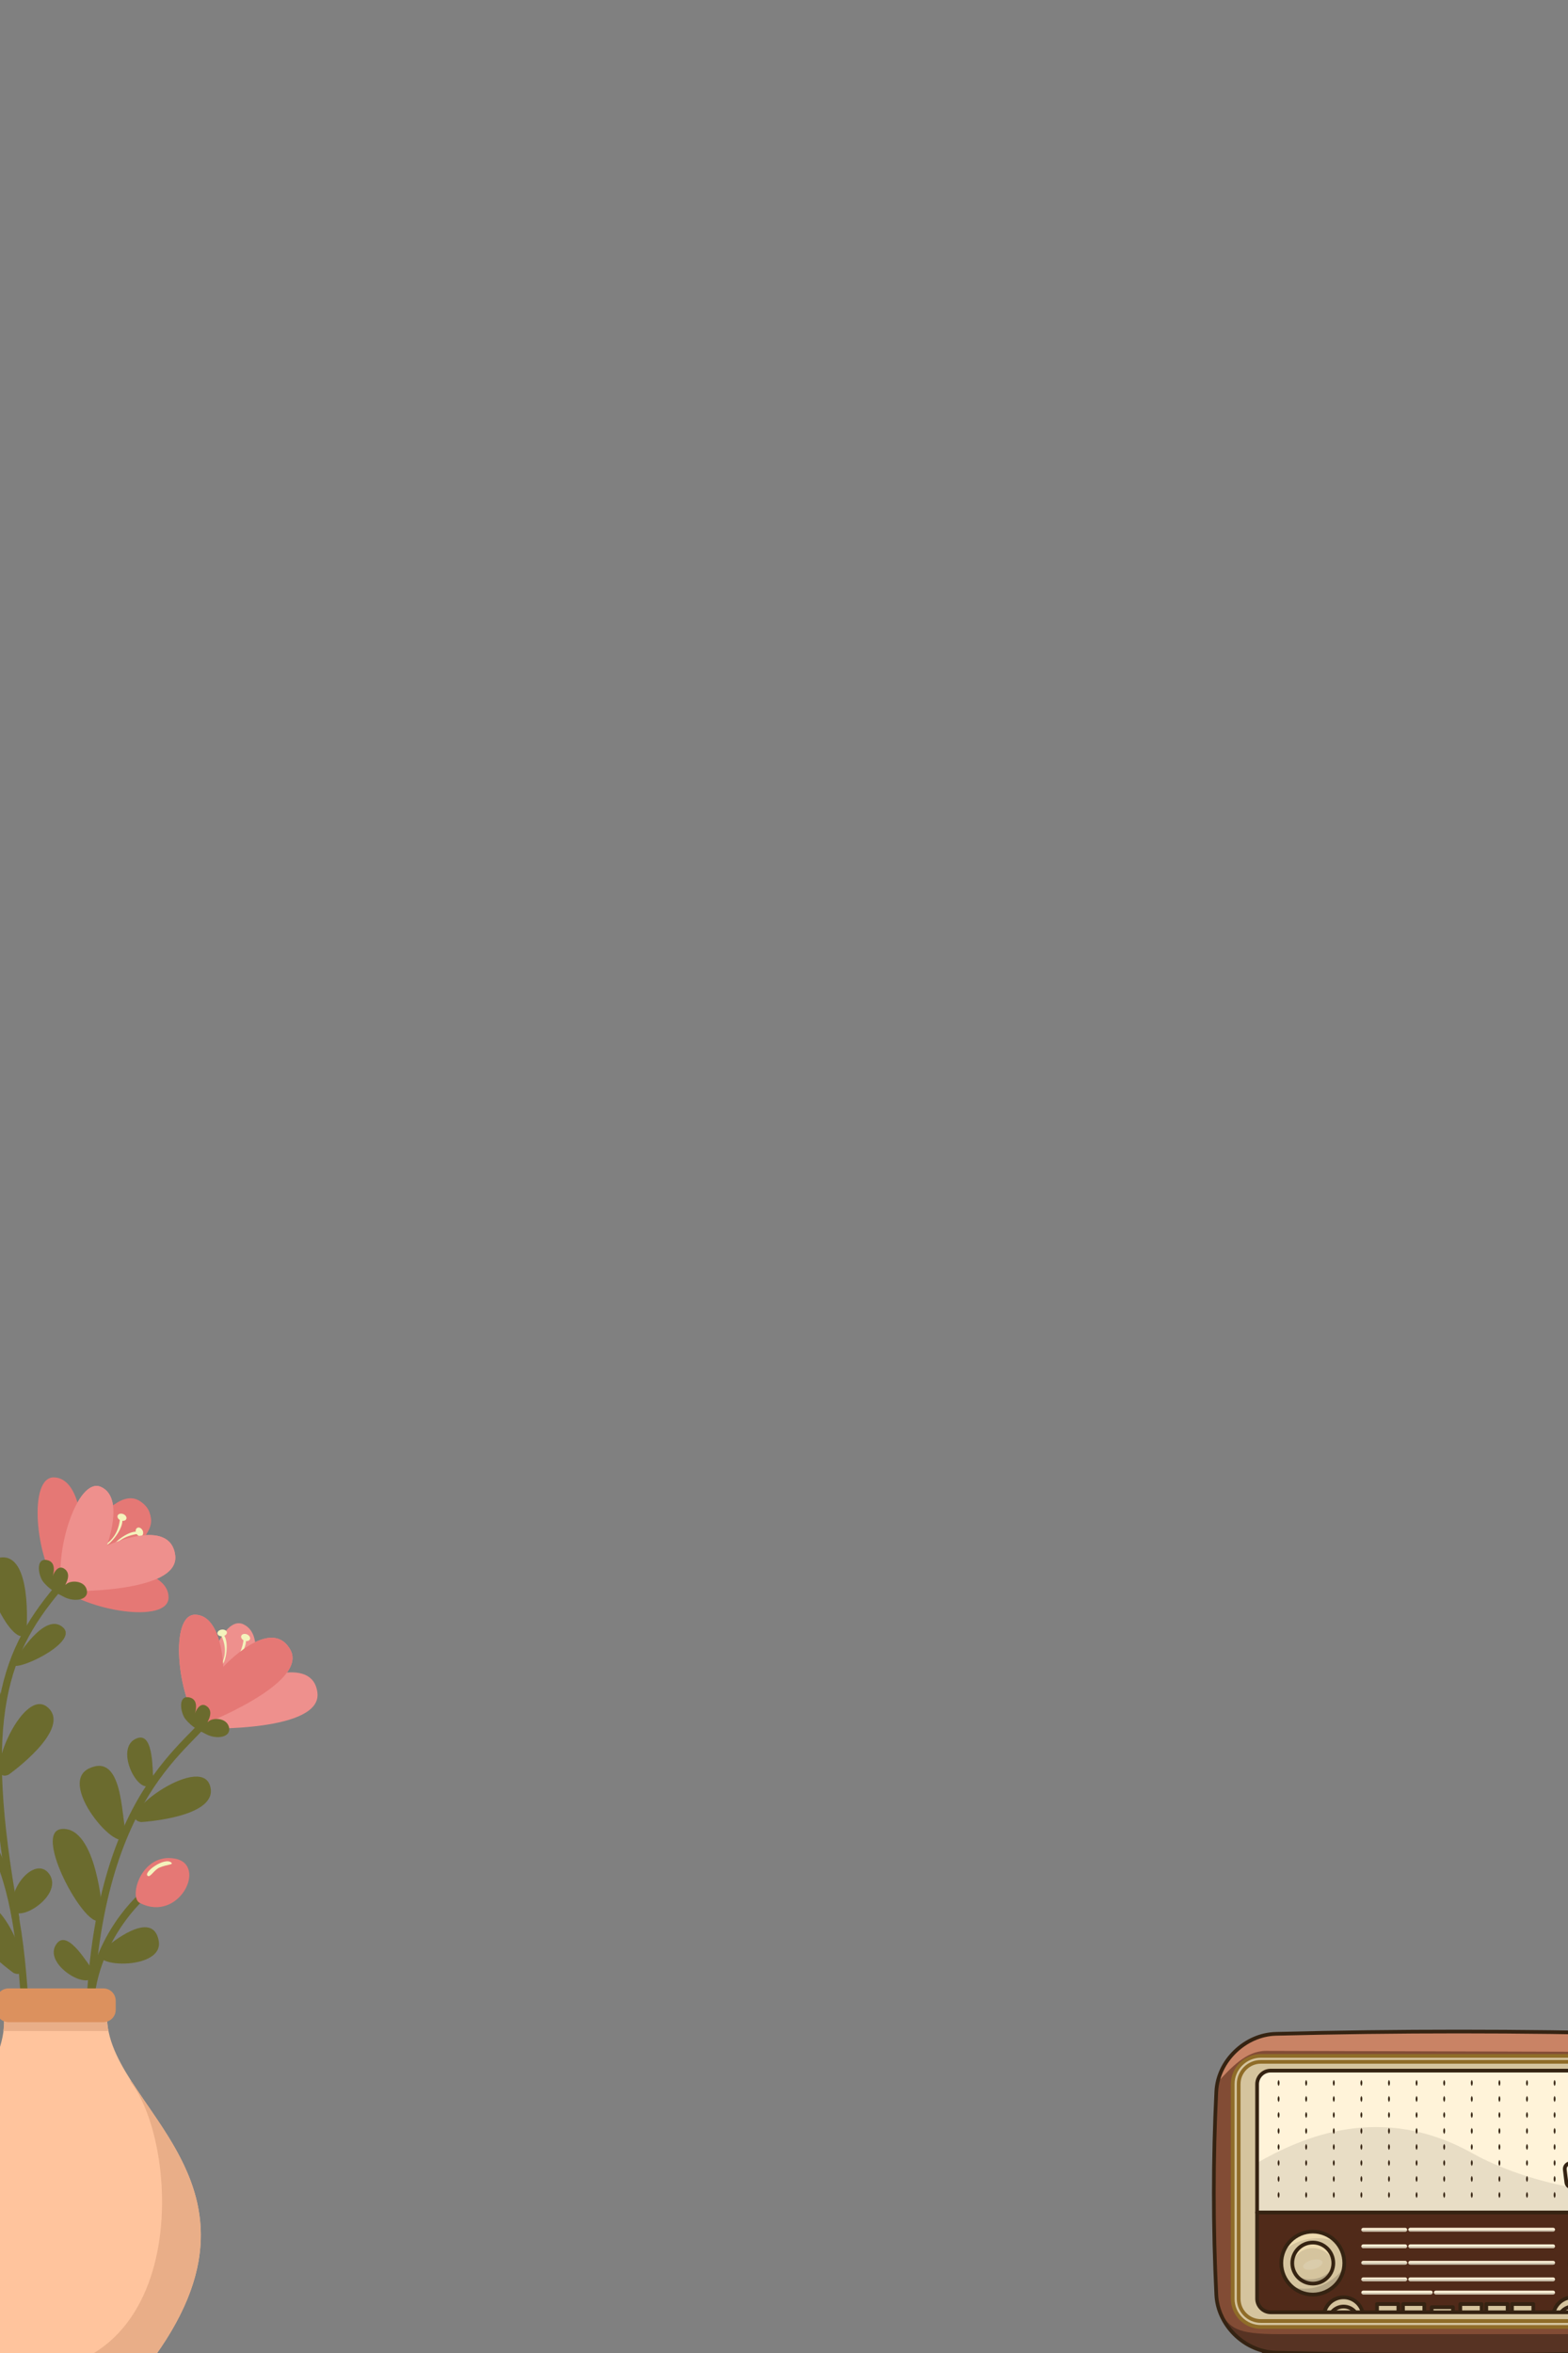 <svg xmlns="http://www.w3.org/2000/svg" xmlns:xlink="http://www.w3.org/1999/xlink" width="1000" zoomAndPan="magnify" viewBox="0 0 750 1125" height="1500" preserveAspectRatio="xMidYMid meet" version="1.0"><rect x="0" y="0" width="750" height="1125" fill="#808080" stroke="none"/><defs><clipPath id="cfb5551ab3"><path d="M 579.32 970 L 750 970 L 750 1125 L 579.32 1125 Z M 579.32 970 " clip-rule="nonzero"/></clipPath></defs><path fill="#6b6b2e" d="M 98.082 823.418 C 97.914 823.262 97.719 823.145 97.5 823.066 C 97.285 822.988 97.062 822.953 96.828 822.961 C 96.598 822.973 96.379 823.027 96.172 823.125 C 95.961 823.219 95.777 823.355 95.621 823.523 C 87.098 832.762 70.855 846.457 58.355 875.488 C 45.855 904.52 37.008 948.898 42.457 1019.953 C 42.473 1020.184 42.535 1020.402 42.641 1020.605 C 42.746 1020.812 42.887 1020.992 43.059 1021.141 C 43.234 1021.293 43.434 1021.402 43.652 1021.477 C 43.875 1021.547 44.098 1021.574 44.328 1021.559 C 44.559 1021.539 44.777 1021.477 44.984 1021.375 C 45.188 1021.27 45.367 1021.129 45.516 1020.953 C 45.668 1020.777 45.777 1020.582 45.852 1020.363 C 45.922 1020.145 45.949 1019.918 45.93 1019.688 C 40.512 949.031 49.336 905.266 61.562 876.871 C 73.789 848.473 89.332 835.469 98.18 825.883 C 98.34 825.715 98.457 825.52 98.539 825.305 C 98.621 825.086 98.656 824.863 98.645 824.633 C 98.637 824.402 98.586 824.18 98.488 823.969 C 98.391 823.758 98.254 823.578 98.086 823.418 Z M 98.082 823.418 " fill-opacity="1" fill-rule="nonzero"/><path fill="#6b6b2e" d="M -32.164 854.375 C -32.617 854.535 -32.953 854.832 -33.16 855.266 C -33.262 855.473 -33.316 855.691 -33.332 855.922 C -33.344 856.152 -33.312 856.375 -33.234 856.594 C -33.16 856.812 -33.047 857.008 -32.895 857.18 C -32.738 857.352 -32.559 857.488 -32.352 857.586 C -14.652 866.133 -3.969 878.797 2.66 903.656 C 9.285 928.516 11.582 965.504 11.883 1021.742 C 11.883 1021.973 11.93 1022.195 12.02 1022.406 C 12.105 1022.621 12.234 1022.809 12.398 1022.969 C 12.562 1023.133 12.754 1023.258 12.969 1023.344 C 13.18 1023.434 13.402 1023.477 13.633 1023.477 C 13.863 1023.473 14.086 1023.43 14.301 1023.34 C 14.516 1023.25 14.703 1023.121 14.867 1022.957 C 15.031 1022.793 15.156 1022.602 15.242 1022.387 C 15.328 1022.172 15.371 1021.949 15.371 1021.719 C 15.07 965.398 12.828 928.254 6.031 902.762 C -0.766 877.27 -12.395 863.355 -30.836 854.449 C -31.266 854.242 -31.711 854.219 -32.164 854.375 Z M -32.164 854.375 " fill-opacity="1" fill-rule="nonzero"/><path fill="#6b6b2e" d="M 30.062 754.855 C 29.582 754.891 29.184 755.09 28.867 755.453 C 14.695 771.762 4.309 787.926 -0.148 812.129 C -4.605 836.332 -3.207 868.48 5.746 917.137 C 5.789 917.363 5.875 917.574 6 917.766 C 6.125 917.961 6.281 918.121 6.473 918.254 C 6.664 918.383 6.871 918.473 7.098 918.52 C 7.324 918.57 7.551 918.574 7.777 918.531 C 8.004 918.488 8.215 918.406 8.41 918.277 C 8.602 918.152 8.766 917.996 8.895 917.805 C 9.027 917.613 9.117 917.406 9.164 917.184 C 9.211 916.957 9.215 916.73 9.176 916.504 C 0.258 868.055 -1.055 836.289 3.277 812.754 C 7.613 789.219 17.523 773.82 31.504 757.727 C 31.652 757.555 31.766 757.359 31.836 757.141 C 31.91 756.922 31.938 756.695 31.922 756.469 C 31.906 756.238 31.848 756.02 31.742 755.816 C 31.641 755.609 31.504 755.43 31.328 755.277 C 30.965 754.965 30.543 754.82 30.062 754.855 Z M 30.062 754.855 " fill-opacity="1" fill-rule="nonzero"/><path fill="#6b6b2e" d="M 4.168 848.465 C 4.168 848.465 35.051 826.547 22.688 816.199 C 10.32 805.852 -9.016 854.43 4.168 848.465 Z M 4.168 848.465 " fill-opacity="1" fill-rule="nonzero"/><path fill="#6b6b2e" d="M 67.551 871.152 C 67.551 871.152 105.379 868.996 100.426 853.664 C 95.469 838.336 53.207 869.199 67.551 871.152 Z M 67.551 871.152 " fill-opacity="1" fill-rule="nonzero"/><path fill="#6b6b2e" d="M 6.484 943.27 C 6.484 943.27 -24.398 921.352 -12.035 911.004 C 0.328 900.656 19.668 949.238 6.484 943.27 Z M 6.484 943.27 " fill-opacity="1" fill-rule="nonzero"/><path fill="#6b6b2e" d="M -22.113 768.711 C -22.281 768.867 -22.414 769.055 -22.508 769.266 C -22.602 769.477 -22.648 769.699 -22.656 769.93 C -22.66 770.16 -22.621 770.387 -22.535 770.602 C -22.453 770.816 -22.328 771.008 -22.168 771.172 C -12.727 781 -0.805 802.227 -2.398 826.816 C -2.414 827.047 -2.383 827.27 -2.309 827.488 C -2.234 827.707 -2.121 827.902 -1.969 828.074 C -1.816 828.246 -1.637 828.387 -1.43 828.488 C -1.223 828.59 -1.004 828.648 -0.777 828.664 C -0.547 828.68 -0.32 828.648 -0.102 828.574 C 0.121 828.5 0.316 828.387 0.492 828.234 C 0.664 828.082 0.805 827.902 0.906 827.695 C 1.008 827.484 1.066 827.266 1.082 827.035 C 2.754 801.215 -9.508 779.324 -19.656 768.762 C -19.816 768.594 -20 768.465 -20.211 768.371 C -20.422 768.281 -20.645 768.23 -20.875 768.227 C -21.105 768.223 -21.328 768.262 -21.543 768.344 C -21.758 768.426 -21.949 768.547 -22.117 768.707 Z M -22.113 768.711 " fill-opacity="1" fill-rule="nonzero"/><path fill="#6b6b2e" d="M 72.574 901.086 C 72.098 901.027 71.672 901.141 71.289 901.434 C 59.664 910.359 43.758 930.645 41.527 956.441 C 41.508 956.672 41.535 956.898 41.605 957.117 C 41.676 957.336 41.785 957.531 41.934 957.707 C 42.082 957.883 42.258 958.023 42.461 958.129 C 42.664 958.238 42.883 958.301 43.113 958.32 C 43.34 958.34 43.566 958.316 43.789 958.246 C 44.008 958.176 44.207 958.066 44.383 957.918 C 44.562 957.77 44.703 957.594 44.809 957.391 C 44.918 957.184 44.98 956.969 45 956.738 C 47.121 932.207 62.605 912.488 73.41 904.191 C 73.594 904.055 73.746 903.883 73.859 903.684 C 73.977 903.484 74.047 903.27 74.078 903.043 C 74.109 902.816 74.094 902.59 74.035 902.367 C 73.977 902.145 73.875 901.941 73.738 901.758 C 73.441 901.375 73.055 901.148 72.574 901.09 Z M 72.574 901.086 " fill-opacity="1" fill-rule="nonzero"/><path fill="#e57875" d="M 66.777 909.77 C 61.508 907 67.562 885.824 83.566 888.609 C 99.566 891.391 85.574 919.645 66.777 909.77 Z M 66.777 909.77 " fill-opacity="1" fill-rule="nonzero"/><path fill="#f4f3bc" d="M 70.641 896.863 C 68.383 895.133 78.801 887.758 81.898 890.5 C 83.191 891.648 80.121 891.266 76.238 892.934 C 73.656 894.039 71.891 897.816 70.641 896.863 Z M 70.641 896.863 " fill-opacity="1" fill-rule="nonzero"/><path fill="#6b6b2e" d="M 49 914.266 C 49 914.266 46.352 873.555 29.758 874.438 C 13.168 875.32 47.41 934.18 49 914.266 Z M 49 914.266 " fill-opacity="1" fill-rule="nonzero"/><path fill="#6b6b2e" d="M 12.668 779.629 C 12.668 779.629 15.668 741.918 -0.215 744.738 C -16.102 747.555 8.785 793.555 12.668 779.629 Z M 12.668 779.629 " fill-opacity="1" fill-rule="nonzero"/><path fill="#6b6b2e" d="M 8.031 792.672 C 8.031 792.672 21.621 769.938 30.27 778.223 C 38.918 786.504 -3.266 804.305 8.031 792.672 Z M 8.031 792.672 " fill-opacity="1" fill-rule="nonzero"/><path fill="#6b6b2e" d="M 60.207 876.047 C 57.957 868.523 58.879 837.719 42.543 845.539 C 26.203 853.359 60.5 891.367 60.207 876.047 Z M 60.207 876.047 " fill-opacity="1" fill-rule="nonzero"/><path fill="#6b6b2e" d="M -0.473 888.059 C -7.598 884.734 -30.039 863.574 -35.043 880.961 C -40.051 898.348 11.191 898.023 -0.473 888.059 Z M -0.473 888.059 " fill-opacity="1" fill-rule="nonzero"/><path fill="#6b6b2e" d="M 51.703 930.277 C 51.703 930.277 73.047 912.086 75.918 927.91 C 78.789 943.734 33.98 940.371 51.703 930.277 Z M 51.703 930.277 " fill-opacity="1" fill-rule="nonzero"/><path fill="#6b6b2e" d="M 44.746 942.465 C 42.277 939.469 32.746 922.727 27.449 928.895 C 18.695 939.094 45.809 954.445 44.746 942.465 Z M 44.746 942.465 " fill-opacity="1" fill-rule="nonzero"/><path fill="#6b6b2e" d="M 73.348 851.641 C 72.855 847.793 73.73 828.555 65.957 830.953 C 53.105 834.922 67.844 862.344 73.348 851.641 Z M 73.348 851.641 " fill-opacity="1" fill-rule="nonzero"/><path fill="#6b6b2e" d="M 5.711 910.504 C 6.172 899.48 17.777 888.027 23.508 895.941 C 31.395 906.824 4.652 922.488 5.711 910.504 Z M 5.711 910.504 " fill-opacity="1" fill-rule="nonzero"/><path fill="#ee908d" d="M 98.082 826.441 C 98.082 826.441 154.148 827.98 151.824 809.281 C 149.504 790.582 119.125 804.645 119.125 804.645 C 119.125 804.645 127.785 781.828 116.387 776.586 C 104.988 771.34 93.238 809.008 98.082 826.441 Z M 98.082 826.441 " fill-opacity="1" fill-rule="nonzero"/><path fill="#ee908d" d="M 95.766 825.066 C 95.766 825.066 148.133 805.027 138.809 788.648 C 129.484 772.266 106.832 796.883 106.832 796.883 C 106.832 796.883 106.066 772.492 93.527 772.016 C 80.984 771.535 84.598 810.82 95.766 825.066 Z M 95.766 825.066 " fill-opacity="1" fill-rule="nonzero"/><path fill="#f4f3bc" d="M 126.684 788.352 C 126.559 788.242 126.426 788.148 126.289 788.07 C 125.762 787.777 125.27 787.742 124.82 787.969 L 124.82 787.98 C 124.535 788.133 124.324 788.371 124.191 788.703 C 124.059 789.031 124.023 789.398 124.086 789.801 C 119.133 789.93 111.176 797.055 112.281 798.641 C 116 792.664 121.664 791.426 124.547 790.957 C 124.695 791.172 124.863 791.359 125.059 791.52 C 125.25 791.68 125.453 791.797 125.668 791.879 C 125.883 791.961 126.094 792 126.301 791.992 C 126.512 791.988 126.703 791.941 126.879 791.848 C 127.078 791.746 127.238 791.602 127.367 791.41 C 127.496 791.215 127.582 790.996 127.629 790.742 C 127.668 790.488 127.668 790.227 127.617 789.949 C 127.57 789.676 127.477 789.406 127.344 789.152 C 127.18 788.84 126.969 788.57 126.715 788.348 Z M 118.875 781.859 C 118.676 781.695 118.457 781.559 118.211 781.449 C 117.941 781.328 117.664 781.246 117.379 781.211 C 117.094 781.172 116.82 781.18 116.562 781.23 C 116.301 781.281 116.078 781.375 115.887 781.508 C 115.691 781.641 115.547 781.805 115.449 781.996 C 115.363 782.172 115.32 782.359 115.32 782.562 C 115.324 782.766 115.371 782.969 115.465 783.172 C 115.559 783.379 115.688 783.57 115.859 783.75 C 116.027 783.934 116.227 784.09 116.453 784.223 C 116.078 787.035 115.016 792.57 108.996 796.398 C 110.672 797.414 117.715 789.434 117.664 784.629 C 118.082 784.672 118.457 784.625 118.793 784.484 C 119.125 784.34 119.367 784.129 119.512 783.848 L 119.512 783.824 C 119.73 783.379 119.676 782.906 119.355 782.406 L 119.355 782.402 C 119.227 782.203 119.062 782.023 118.863 781.859 Z M 108.051 779.625 C 107.938 779.527 107.809 779.445 107.66 779.375 C 107.215 779.156 106.711 779.074 106.148 779.129 C 105.848 779.16 105.562 779.227 105.289 779.332 C 105.016 779.441 104.777 779.578 104.574 779.746 C 104.371 779.918 104.223 780.102 104.117 780.309 C 104.016 780.516 103.973 780.723 103.984 780.934 C 103.996 781.125 104.059 781.305 104.164 781.477 C 104.27 781.645 104.418 781.797 104.602 781.922 C 104.789 782.051 105.004 782.152 105.25 782.223 C 105.492 782.293 105.75 782.328 106.023 782.332 C 107.137 784.895 109.047 790.098 105.688 796.262 C 107.691 796.305 109.82 786.133 107.301 782.086 C 107.695 781.918 108.004 781.695 108.227 781.414 C 108.449 781.133 108.555 780.836 108.539 780.527 L 108.535 780.5 C 108.512 780.164 108.352 779.875 108.059 779.625 Z M 108.051 779.625 " fill-opacity="1" fill-rule="nonzero"/><path fill="#e57875" d="M 95.766 825.066 C 95.766 825.066 148.133 805.027 138.809 788.648 C 129.484 772.266 106.832 796.883 106.832 796.883 C 106.832 796.883 106.066 772.492 93.527 772.016 C 80.984 771.535 84.598 810.82 95.766 825.066 Z M 95.766 825.066 " fill-opacity="1" fill-rule="nonzero"/><path fill="#6b6b2e" d="M 98.855 829.27 C 103.707 831.719 110.555 830.676 109.562 825.945 C 108.57 821.211 101.852 821.105 99.809 822.996 C 97.766 824.887 102.961 819.133 99.184 815.988 C 95.402 812.848 93.184 819.297 93.184 819.297 C 93.184 819.297 95.711 812.418 90.328 811.504 C 84.949 810.59 86.336 819.098 88.773 822.047 C 91.762 825.668 95.086 827.363 98.855 829.27 Z M 98.855 829.27 " fill-opacity="1" fill-rule="nonzero"/><path fill="#ee908d" d="M 30.062 760.801 C 30.062 760.801 86.125 762.34 83.801 743.641 C 81.48 724.941 51.102 739.004 51.102 739.004 C 51.102 739.004 59.762 716.188 48.363 710.945 C 36.965 705.699 25.215 743.367 30.059 760.801 Z M 30.062 760.801 " fill-opacity="1" fill-rule="nonzero"/><path fill="#e57875" d="M 28.129 759.41 C 28.129 759.41 80.496 739.371 71.176 722.992 C 61.848 706.609 39.195 731.227 39.195 731.227 C 39.195 731.227 38.434 706.836 25.891 706.359 C 13.352 705.879 16.961 745.164 28.129 759.41 Z M 28.129 759.41 " fill-opacity="1" fill-rule="nonzero"/><path fill="#e57875" d="M 27.742 758.215 C 27.742 758.215 51.227 707.363 66.984 717.734 C 82.738 728.109 56.637 749.051 56.637 749.051 C 56.637 749.051 80.965 751.422 80.613 763.949 C 80.266 776.473 41.242 770.281 27.742 758.211 Z M 27.742 758.215 " fill-opacity="1" fill-rule="nonzero"/><path fill="#f4f3bc" d="M 67.551 730.855 C 67.426 730.746 67.293 730.652 67.156 730.574 L 67.156 730.578 C 66.629 730.281 66.141 730.246 65.688 730.473 L 65.648 730.484 C 65.363 730.637 65.152 730.879 65.02 731.207 C 64.891 731.535 64.852 731.902 64.914 732.305 C 59.957 732.438 52.004 739.559 53.109 741.145 C 56.828 735.168 62.492 733.934 65.375 733.465 C 65.523 733.68 65.691 733.867 65.887 734.023 C 66.078 734.184 66.281 734.305 66.496 734.387 C 66.711 734.465 66.922 734.504 67.129 734.5 C 67.34 734.492 67.531 734.445 67.711 734.352 C 67.906 734.25 68.066 734.105 68.195 733.914 C 68.324 733.723 68.41 733.5 68.453 733.246 C 68.5 732.996 68.496 732.73 68.445 732.453 C 68.398 732.18 68.305 731.914 68.172 731.656 C 68.008 731.344 67.797 731.074 67.543 730.852 Z M 59.742 724.363 C 59.543 724.199 59.324 724.062 59.078 723.953 C 58.809 723.832 58.531 723.754 58.246 723.715 C 57.961 723.676 57.688 723.684 57.43 723.734 C 57.168 723.789 56.945 723.879 56.75 724.012 C 56.559 724.145 56.414 724.309 56.316 724.5 C 56.23 724.676 56.188 724.867 56.188 725.066 C 56.191 725.27 56.238 725.473 56.332 725.68 C 56.422 725.883 56.555 726.074 56.727 726.258 C 56.895 726.438 57.094 726.594 57.32 726.73 C 56.945 729.543 55.883 735.074 49.863 738.906 C 51.539 739.918 58.578 731.941 58.531 727.133 C 58.949 727.176 59.324 727.129 59.66 726.988 C 59.996 726.848 60.234 726.637 60.379 726.352 L 60.379 726.328 C 60.598 725.883 60.543 725.41 60.223 724.91 L 60.223 724.906 C 60.094 724.711 59.93 724.527 59.73 724.363 Z M 48.922 722.129 C 48.805 722.035 48.672 721.949 48.527 721.879 L 48.523 721.879 C 48.078 721.664 47.574 721.582 47.012 721.633 C 46.711 721.664 46.426 721.73 46.152 721.84 C 45.879 721.945 45.641 722.082 45.438 722.254 C 45.234 722.422 45.086 722.609 44.98 722.812 C 44.879 723.02 44.832 723.227 44.848 723.438 C 44.859 723.629 44.918 723.809 45.027 723.98 C 45.133 724.152 45.281 724.301 45.465 724.43 C 45.652 724.555 45.867 724.656 46.113 724.727 C 46.355 724.797 46.613 724.832 46.883 724.836 C 48 727.398 49.91 732.602 46.547 738.77 C 48.555 738.812 50.684 728.637 48.164 724.59 C 48.559 724.426 48.863 724.199 49.09 723.918 C 49.312 723.637 49.418 723.34 49.398 723.031 L 49.398 723.004 C 49.375 722.668 49.215 722.379 48.918 722.129 Z M 48.922 722.129 " fill-opacity="1" fill-rule="nonzero"/><path fill="#ee908d" d="M 30.062 760.801 C 30.062 760.801 86.125 762.34 83.801 743.641 C 81.48 724.941 51.102 739.004 51.102 739.004 C 51.102 739.004 59.762 716.188 48.363 710.945 C 36.965 705.699 25.215 743.367 30.059 760.801 Z M 30.062 760.801 " fill-opacity="1" fill-rule="nonzero"/><path fill="#6b6b2e" d="M 30.832 763.617 C 35.684 766.066 42.531 765.023 41.539 760.293 C 40.547 755.559 33.828 755.453 31.785 757.344 C 29.742 759.234 34.941 753.48 31.16 750.336 C 27.379 747.195 25.16 753.645 25.16 753.645 C 25.16 753.645 27.688 746.766 22.309 745.852 C 16.926 744.938 18.312 753.445 20.75 756.395 C 23.738 760.016 27.062 761.711 30.832 763.617 Z M 30.832 763.617 " fill-opacity="1" fill-rule="nonzero"/><path fill="#ffc49d" d="M 0.621 956.684 C 14.402 1003.543 -81.375 1042.715 -11.68 1132.484 C 13.816 1144.648 34.312 1146.906 70.629 1131.184 C 141.418 1038.684 40.629 1003.449 52.125 956.676 Z M 0.621 956.684 " fill-opacity="1" fill-rule="nonzero"/><path fill="#e9ae88" d="M 0.559 956.68 C 1.988 961.535 2.227 966.309 1.605 971.066 L 51.832 971.066 C 50.898 966.348 50.859 961.574 52.059 956.68 Z M 0.559 956.68 " fill-opacity="1" fill-rule="nonzero"/><path fill="#dc915e" d="M 4.102 950.688 L 49.445 950.688 C 52.715 950.688 55.344 953.316 55.344 956.578 L 55.344 960.926 C 55.344 964.188 52.715 966.816 49.445 966.816 L 4.102 966.816 C 0.832 966.816 -1.801 964.188 -1.801 960.926 L -1.801 956.578 C -1.801 953.316 0.832 950.688 4.102 950.688 Z M 4.102 950.688 " fill-opacity="1" fill-rule="nonzero"/><path fill="#e9ae88" d="M 62.074 994.816 C 87.836 1027.027 92.172 1152.156 -11.996 1132.051 C -11.887 1132.195 -11.789 1132.332 -11.676 1132.477 C -11.676 1132.477 -11.676 1132.484 -11.676 1132.484 C -11.676 1132.484 -11.672 1132.48 -11.672 1132.484 C 0.281 1138.184 11.168 1141.711 23.109 1142.23 C 23.898 1142.266 24.691 1142.281 25.492 1142.289 C 25.492 1142.289 25.492 1142.289 25.531 1142.289 C 26.305 1142.297 27.082 1142.293 27.863 1142.273 C 40.078 1141.973 53.629 1138.555 70.652 1131.188 C 121.266 1065.047 84.168 1028.184 63.113 995.445 C 62.777 995.227 62.438 995.02 62.09 994.82 Z M 62.074 994.816 " fill-opacity="1" fill-rule="nonzero"/><path fill="#824c35" d="M 813.848 1097.242 C 813.848 1097.262 813.848 1097.262 813.848 1097.262 C 813.137 1110.754 802.234 1122.277 789.113 1124.461 C 787.887 1124.676 786.641 1124.801 785.379 1124.816 C 783.426 1124.871 781.469 1124.906 779.512 1124.961 C 724.391 1126.258 669.27 1126.238 614.152 1124.906 C 612.852 1124.871 611.555 1124.852 610.273 1124.816 C 608.336 1124.766 606.418 1124.496 604.551 1124.055 C 595.035 1121.762 586.965 1114.594 583.516 1105.492 C 582.52 1102.879 581.914 1100.105 581.773 1097.242 C 580.277 1066.504 580.191 1035.75 581.543 1005.012 C 581.613 1003.34 581.684 1001.668 581.773 999.996 C 581.844 998.484 582.059 996.992 582.375 995.555 C 585.223 982.805 597.012 972.762 610.258 972.406 C 668.633 970.93 727.004 970.93 785.363 972.406 C 799.25 972.777 811.555 983.82 813.582 997.438 C 813.703 998.273 813.793 999.125 813.828 999.996 C 813.918 1001.668 813.988 1003.34 814.059 1005.012 C 815.43 1035.75 815.359 1066.488 813.848 1097.242 Z M 813.848 1097.242 " fill-opacity="1" fill-rule="nonzero"/><path fill="#d5c49e" d="M 643.008 1082.008 C 643.008 1082.738 642.957 1083.465 642.848 1084.176 C 641.801 1091.465 635.523 1097.082 627.93 1097.082 C 624.039 1097.082 620.48 1095.609 617.797 1093.172 C 614.754 1090.418 612.852 1086.434 612.852 1082.027 C 612.852 1080.336 613.137 1078.719 613.637 1077.207 C 615.645 1071.254 621.281 1066.969 627.914 1066.969 C 632.41 1066.969 636.465 1068.941 639.223 1072.086 C 641.586 1074.719 643.008 1078.188 643.008 1082.008 Z M 643.008 1082.008 " fill-opacity="1" fill-rule="nonzero"/><path fill="#b5a686" d="M 642.848 1084.176 C 641.801 1091.465 635.523 1097.082 627.93 1097.082 C 624.039 1097.082 620.48 1095.609 617.797 1093.172 C 625.371 1096.16 636.43 1093.137 642.848 1084.176 Z M 642.848 1084.176 " fill-opacity="1" fill-rule="nonzero"/><path fill="#eddbb0" d="M 639.238 1072.051 C 629.602 1067.27 616.5 1072.195 613.652 1077.191 C 615.664 1071.234 621.301 1066.949 627.93 1066.949 C 632.449 1066.949 636.484 1068.922 639.238 1072.051 Z M 639.238 1072.051 " fill-opacity="1" fill-rule="nonzero"/><path fill="#c98365" d="M 813.598 997.438 C 809.012 989.367 802.68 981.082 792.082 981.082 C 780.277 981.062 620.426 980.547 605.562 980.547 C 596.016 980.547 588.938 988.566 582.375 995.516 C 585.223 982.805 597.012 972.762 610.258 972.406 C 668.633 970.93 727.004 970.93 785.363 972.406 C 799.266 972.777 811.57 983.82 813.598 997.438 Z M 813.598 997.438 " fill-opacity="1" fill-rule="nonzero"/><path fill="#573323" d="M 813.848 1097.262 C 813.137 1110.754 802.234 1122.277 789.113 1124.461 C 787.887 1124.676 786.641 1124.801 785.379 1124.816 C 783.426 1124.871 781.469 1124.906 779.512 1124.961 C 724.391 1126.258 669.27 1126.238 614.152 1124.906 C 612.852 1124.871 611.555 1124.852 610.273 1124.816 C 608.336 1124.766 606.418 1124.496 604.551 1124.055 C 595.035 1121.762 586.965 1114.594 583.516 1105.492 C 588.723 1112.871 590.504 1116 612 1116 C 641.125 1116 775.688 1116 789.098 1116 C 803.746 1115.98 809.438 1107.234 813.848 1097.262 Z M 813.848 1097.262 " fill-opacity="1" fill-rule="nonzero"/><path fill="#d5c49e" d="M 757.996 1105.527 L 746.652 1105.527 C 747.969 1103.855 750.031 1102.789 752.324 1102.789 C 754.621 1102.789 756.664 1103.855 757.996 1105.527 Z M 757.996 1105.527 " fill-opacity="1" fill-rule="nonzero"/><path fill="#d5c49e" d="M 761.465 1105.527 L 757.996 1105.527 C 756.684 1103.855 754.621 1102.789 752.324 1102.789 C 750.031 1102.789 747.969 1103.855 746.652 1105.527 L 743.188 1105.527 C 744.199 1101.422 747.898 1098.383 752.324 1098.383 C 756.734 1098.383 760.453 1101.422 761.465 1105.527 Z M 761.465 1105.527 " fill-opacity="1" fill-rule="nonzero"/><path fill="#d5c49e" d="M 723.199 1101.598 L 733.406 1101.598 L 733.406 1105.527 L 723.199 1105.527 Z M 723.199 1101.598 " fill-opacity="1" fill-rule="nonzero"/><path fill="#d5c49e" d="M 710.895 1101.598 L 721.102 1101.598 L 721.102 1105.527 L 710.895 1105.527 Z M 710.895 1101.598 " fill-opacity="1" fill-rule="nonzero"/><path fill="#d5c49e" d="M 698.484 1101.598 L 708.691 1101.598 L 708.691 1105.527 L 698.484 1105.527 Z M 698.484 1101.598 " fill-opacity="1" fill-rule="nonzero"/><path fill="#d5c49e" d="M 684.777 1103.094 L 694.984 1103.094 L 694.984 1105.527 L 684.777 1105.527 Z M 684.777 1103.094 " fill-opacity="1" fill-rule="nonzero"/><path fill="#d5c49e" d="M 671.066 1101.598 L 681.273 1101.598 L 681.273 1105.527 L 671.066 1105.527 Z M 671.066 1101.598 " fill-opacity="1" fill-rule="nonzero"/><path fill="#d5c49e" d="M 658.637 1101.598 L 668.844 1101.598 L 668.844 1105.527 L 658.637 1105.527 Z M 658.637 1101.598 " fill-opacity="1" fill-rule="nonzero"/><path fill="#d5c49e" d="M 648.289 1105.527 L 636.945 1105.527 C 638.262 1103.855 640.305 1102.789 642.617 1102.789 C 644.91 1102.789 646.973 1103.855 648.289 1105.527 Z M 648.289 1105.527 " fill-opacity="1" fill-rule="nonzero"/><path fill="#d5c49e" d="M 651.758 1105.527 L 648.289 1105.527 C 646.973 1103.855 644.91 1102.789 642.617 1102.789 C 640.324 1102.789 638.262 1103.855 636.945 1105.527 L 633.48 1105.527 C 634.492 1101.422 638.191 1098.383 642.617 1098.383 C 647.047 1098.383 650.742 1101.422 651.758 1105.527 Z M 651.758 1105.527 " fill-opacity="1" fill-rule="nonzero"/><path fill="#352312" d="M 614.152 1124.926 L 614.152 1127.645 C 614.152 1130.293 612 1132.445 609.352 1132.445 C 606.699 1132.445 604.551 1130.293 604.551 1127.645 L 604.551 1124.055 C 606.418 1124.496 608.32 1124.766 610.273 1124.816 C 611.555 1124.852 612.852 1124.891 614.152 1124.926 Z M 614.152 1124.926 " fill-opacity="1" fill-rule="nonzero"/><path fill="#d5c49e" d="M 637.746 1082.008 C 637.746 1082.652 637.684 1083.289 637.559 1083.922 C 637.434 1084.555 637.246 1085.168 637 1085.762 C 636.754 1086.359 636.449 1086.926 636.094 1087.461 C 635.734 1087.996 635.328 1088.492 634.871 1088.945 C 634.414 1089.402 633.918 1089.809 633.383 1090.168 C 632.848 1090.527 632.281 1090.828 631.688 1091.074 C 631.09 1091.32 630.477 1091.508 629.848 1091.633 C 629.215 1091.758 628.574 1091.82 627.93 1091.82 C 627.285 1091.82 626.648 1091.758 626.016 1091.633 C 625.383 1091.508 624.77 1091.32 624.176 1091.074 C 623.578 1090.828 623.016 1090.527 622.477 1090.168 C 621.941 1089.809 621.445 1089.402 620.992 1088.945 C 620.535 1088.492 620.129 1087.996 619.77 1087.461 C 619.414 1086.926 619.109 1086.359 618.863 1085.762 C 618.617 1085.168 618.43 1084.555 618.305 1083.922 C 618.18 1083.289 618.117 1082.652 618.117 1082.008 C 618.117 1081.363 618.18 1080.727 618.305 1080.094 C 618.43 1079.461 618.617 1078.848 618.863 1078.254 C 619.109 1077.656 619.414 1077.09 619.77 1076.555 C 620.129 1076.02 620.535 1075.523 620.992 1075.07 C 621.445 1074.613 621.941 1074.207 622.477 1073.848 C 623.016 1073.492 623.578 1073.188 624.176 1072.941 C 624.77 1072.695 625.383 1072.508 626.016 1072.383 C 626.648 1072.258 627.285 1072.195 627.93 1072.195 C 628.574 1072.195 629.215 1072.258 629.848 1072.383 C 630.477 1072.508 631.09 1072.695 631.688 1072.941 C 632.281 1073.188 632.848 1073.492 633.383 1073.848 C 633.918 1074.207 634.414 1074.613 634.871 1075.07 C 635.328 1075.523 635.734 1076.02 636.094 1076.555 C 636.449 1077.09 636.754 1077.656 637 1078.254 C 637.246 1078.848 637.434 1079.461 637.559 1080.094 C 637.684 1080.727 637.746 1081.363 637.746 1082.008 Z M 637.746 1082.008 " fill-opacity="1" fill-rule="nonzero"/><path fill="#b3a485" d="M 637.586 1083.75 C 636.77 1088.336 632.75 1091.82 627.93 1091.82 C 624.73 1091.82 621.887 1090.293 620.09 1087.91 C 622.293 1089.316 625.141 1090.027 628.145 1089.707 C 632.41 1089.262 635.934 1086.898 637.586 1083.75 Z M 637.586 1083.75 " fill-opacity="1" fill-rule="nonzero"/><path fill="#eddaaf" d="M 637.746 1081.672 C 636.27 1077.688 632.449 1074.844 627.949 1074.844 C 623.449 1074.844 619.609 1077.688 618.152 1081.688 C 618.328 1076.426 622.648 1072.211 627.949 1072.211 C 633.246 1072.211 637.566 1076.406 637.746 1081.672 Z M 637.746 1081.672 " fill-opacity="1" fill-rule="nonzero"/><path fill="#e8ddc5" d="M 792.973 996.496 L 792.973 1057.812 L 601.277 1057.812 L 601.277 996.496 C 601.277 992.902 604.195 989.988 607.785 989.988 L 786.445 989.988 C 790.055 989.988 792.973 992.902 792.973 996.496 Z M 792.973 996.496 " fill-opacity="1" fill-rule="nonzero"/><path fill="#fff3d9" d="M 792.973 996.496 L 792.973 1046.344 C 771.402 1052.246 729.977 1043.855 704.426 1029.582 C 660.469 1004.992 622.883 1021.828 601.277 1034.078 L 601.277 996.496 C 601.277 992.902 604.195 989.988 607.785 989.988 L 786.445 989.988 C 790.055 989.988 792.973 992.902 792.973 996.496 Z M 792.973 996.496 " fill-opacity="1" fill-rule="nonzero"/><path fill="#502a19" d="M 792.973 1057.812 L 792.973 1099.004 C 792.973 1102.594 790.055 1105.512 786.465 1105.512 L 761.465 1105.512 C 760.453 1101.402 756.754 1098.363 752.324 1098.363 C 747.898 1098.363 744.199 1101.402 743.188 1105.512 L 733.406 1105.512 L 733.406 1101.582 L 723.199 1101.582 L 723.199 1105.527 L 721.121 1105.527 L 721.121 1101.598 L 710.914 1101.598 L 710.914 1105.527 L 708.711 1105.527 L 708.711 1101.598 L 698.484 1101.598 L 698.484 1105.527 L 694.984 1105.527 L 694.984 1103.094 L 684.777 1103.094 L 684.777 1105.527 L 681.293 1105.527 L 681.293 1101.598 L 671.086 1101.598 L 671.086 1105.527 L 668.879 1105.527 L 668.879 1101.598 L 658.676 1101.598 L 658.676 1105.527 L 651.793 1105.527 C 650.781 1101.422 647.062 1098.383 642.652 1098.383 C 638.227 1098.383 634.527 1101.422 633.516 1105.527 L 607.805 1105.527 C 604.211 1105.527 601.297 1102.613 601.297 1099.023 L 601.297 1057.812 Z M 780.898 1082.008 C 780.898 1073.688 774.16 1066.949 765.84 1066.949 C 757.516 1066.949 750.777 1073.688 750.777 1082.008 C 750.777 1090.328 757.516 1097.066 765.84 1097.066 C 774.16 1097.066 780.898 1090.328 780.898 1082.008 Z M 643.008 1082.008 C 643.008 1073.688 636.27 1066.949 627.949 1066.949 C 619.629 1066.949 612.887 1073.688 612.887 1082.008 C 612.887 1090.328 619.629 1097.066 627.949 1097.066 C 636.27 1097.066 643.008 1090.328 643.008 1082.008 Z M 643.008 1082.008 " fill-opacity="1" fill-rule="nonzero"/><path fill="#d5c49e" d="M 804.637 996.406 L 804.637 1099.094 C 804.637 1106.523 798.609 1112.551 791.176 1112.551 L 603.09 1112.551 C 595.66 1112.551 589.633 1106.523 589.633 1099.094 L 589.633 996.406 C 589.633 988.977 595.66 982.949 603.09 982.949 L 791.176 982.949 C 798.609 982.949 804.637 988.977 804.637 996.406 Z M 792.973 1099.023 L 792.973 996.496 C 792.973 992.902 790.055 989.988 786.465 989.988 L 607.805 989.988 C 604.211 989.988 601.297 992.902 601.297 996.496 L 601.297 1099.004 C 601.297 1102.594 604.211 1105.512 607.805 1105.512 L 786.465 1105.512 C 790.055 1105.527 792.973 1102.613 792.973 1099.023 Z M 792.973 1099.023 " fill-opacity="1" fill-rule="nonzero"/><g clip-path="url(#cfb5551ab3)"><path fill="#352312" d="M 697.844 1126.809 C 669.875 1126.809 641.906 1126.473 614.117 1125.797 C 612.816 1125.762 611.52 1125.742 610.238 1125.707 C 608.246 1125.652 606.273 1125.387 604.336 1124.926 C 591.41 1121.812 581.559 1110.188 580.902 1097.297 C 579.32 1064.996 579.32 1032.246 580.902 999.945 C 581.273 992.582 584.562 985.562 590.164 980.176 C 595.73 974.789 602.859 971.711 610.238 971.516 C 668.348 970.043 727.289 970.043 785.398 971.516 C 792.777 971.711 799.906 974.789 805.473 980.176 C 811.074 985.578 814.363 992.602 814.734 999.945 C 816.32 1032.246 816.32 1064.996 814.734 1097.297 C 814.023 1110.988 803.07 1123.059 789.258 1125.352 C 787.977 1125.566 786.68 1125.688 785.398 1125.723 C 783.441 1125.777 781.484 1125.812 779.531 1125.867 C 752.434 1126.488 725.137 1126.809 697.844 1126.809 Z M 697.809 972.191 C 668.559 972.191 639.312 972.566 610.273 973.293 C 596.031 973.688 583.391 985.918 582.66 1000.031 C 581.078 1032.266 581.078 1064.957 582.66 1097.207 C 583.285 1109.332 592.566 1120.266 604.746 1123.199 C 606.559 1123.645 608.426 1123.895 610.273 1123.945 C 611.574 1123.98 612.871 1124.02 614.152 1124.035 C 669.004 1125.367 724.621 1125.367 779.477 1124.09 C 781.434 1124.035 783.387 1124 785.328 1123.945 C 786.535 1123.91 787.746 1123.805 788.938 1123.59 C 801.953 1121.422 812.266 1110.078 812.922 1097.207 C 814.504 1064.977 814.504 1032.281 812.922 1000.031 C 812.195 985.934 799.551 973.688 785.309 973.293 C 756.309 972.566 727.059 972.191 697.809 972.191 Z M 697.809 972.191 " fill-opacity="1" fill-rule="nonzero"/></g><path fill="#352312" d="M 786.465 1106.418 L 607.805 1106.418 C 603.715 1106.418 600.406 1103.094 600.406 1099.023 L 600.406 996.496 C 600.406 992.406 603.73 989.098 607.805 989.098 L 786.465 989.098 C 790.555 989.098 793.863 992.426 793.863 996.496 L 793.863 1099.023 C 793.863 1103.094 790.535 1106.418 786.465 1106.418 Z M 607.805 990.879 C 604.711 990.879 602.184 993.402 602.184 996.496 L 602.184 1099.023 C 602.184 1102.113 604.711 1104.641 607.805 1104.641 L 786.465 1104.641 C 789.559 1104.641 792.082 1102.113 792.082 1099.023 L 792.082 996.496 C 792.082 993.402 789.559 990.879 786.465 990.879 Z M 607.805 990.879 " fill-opacity="1" fill-rule="nonzero"/><path fill="#8f6c28" d="M 791.176 1113.441 L 603.09 1113.441 C 595.18 1113.441 588.742 1107.004 588.742 1099.094 L 588.742 996.406 C 588.742 988.496 595.18 982.059 603.09 982.059 L 791.176 982.059 C 799.09 982.059 805.527 988.496 805.527 996.406 L 805.527 1099.094 C 805.527 1107.004 799.09 1113.441 791.176 1113.441 Z M 603.09 983.836 C 596.156 983.836 590.52 989.473 590.52 996.406 L 590.52 1099.094 C 590.52 1106.027 596.156 1111.66 603.09 1111.66 L 791.176 1111.66 C 798.109 1111.66 803.746 1106.027 803.746 1099.094 L 803.746 996.406 C 803.746 989.473 798.109 983.836 791.176 983.836 Z M 603.09 983.836 " fill-opacity="1" fill-rule="nonzero"/><path fill="#8f6c28" d="M 791.176 1110.594 L 603.09 1110.594 C 596.742 1110.594 591.586 1105.441 591.586 1099.094 L 591.586 996.406 C 591.586 990.059 596.742 984.902 603.09 984.902 L 791.176 984.902 C 797.523 984.902 802.68 990.059 802.68 996.406 L 802.68 1099.094 C 802.68 1105.441 797.523 1110.594 791.176 1110.594 Z M 603.09 986.68 C 597.723 986.68 593.367 991.039 593.367 996.406 L 593.367 1099.094 C 593.367 1104.461 597.723 1108.816 603.09 1108.816 L 791.176 1108.816 C 796.547 1108.816 800.902 1104.461 800.902 1099.094 L 800.902 996.406 C 800.902 991.039 796.547 986.68 791.176 986.68 Z M 603.09 986.68 " fill-opacity="1" fill-rule="nonzero"/><path fill="#352312" d="M 792.973 1058.699 L 601.277 1058.699 C 600.781 1058.699 600.391 1058.309 600.391 1057.812 C 600.391 1057.312 600.781 1056.922 601.277 1056.922 L 792.973 1056.922 C 793.469 1056.922 793.863 1057.312 793.863 1057.812 C 793.863 1058.309 793.469 1058.699 792.973 1058.699 Z M 792.973 1058.699 " fill-opacity="1" fill-rule="nonzero"/><path fill="#352312" d="M 609.352 1133.332 C 606.223 1133.332 603.66 1130.773 603.66 1127.645 L 603.66 1124.055 C 603.66 1123.555 604.051 1123.164 604.551 1123.164 C 605.047 1123.164 605.438 1123.555 605.438 1124.055 L 605.438 1127.645 C 605.438 1129.797 607.199 1131.555 609.352 1131.555 C 611.5 1131.555 613.262 1129.797 613.262 1127.645 L 613.262 1124.926 C 613.262 1124.426 613.652 1124.035 614.152 1124.035 C 614.648 1124.035 615.039 1124.426 615.039 1124.926 L 615.039 1127.645 C 615.039 1130.773 612.48 1133.332 609.352 1133.332 Z M 609.352 1133.332 " fill-opacity="1" fill-rule="nonzero"/><path fill="#352312" d="M 627.93 1097.953 C 619.129 1097.953 611.98 1090.789 611.98 1082.008 C 611.98 1073.227 619.148 1066.062 627.93 1066.062 C 636.734 1066.062 643.879 1073.227 643.879 1082.008 C 643.879 1090.789 636.734 1097.953 627.93 1097.953 Z M 627.93 1067.84 C 620.109 1067.84 613.762 1074.203 613.762 1082.008 C 613.762 1089.832 620.125 1096.176 627.93 1096.176 C 635.754 1096.176 642.102 1089.812 642.102 1082.008 C 642.121 1074.188 635.754 1067.84 627.93 1067.84 Z M 627.93 1067.84 " fill-opacity="1" fill-rule="nonzero"/><path fill="#352312" d="M 627.93 1092.711 C 622.027 1092.711 617.227 1087.91 617.227 1082.008 C 617.227 1076.105 622.027 1071.305 627.93 1071.305 C 633.836 1071.305 638.637 1076.105 638.637 1082.008 C 638.637 1087.91 633.836 1092.711 627.93 1092.711 Z M 627.93 1073.082 C 623.004 1073.082 619.004 1077.082 619.004 1082.008 C 619.004 1086.934 623.004 1090.934 627.93 1090.934 C 632.855 1090.934 636.855 1086.934 636.855 1082.008 C 636.855 1077.082 632.855 1073.082 627.93 1073.082 Z M 627.93 1073.082 " fill-opacity="1" fill-rule="nonzero"/><path fill="#352312" d="M 651.758 1106.418 C 651.367 1106.418 650.992 1106.152 650.887 1105.742 C 649.945 1101.938 646.547 1099.27 642.617 1099.27 C 638.688 1099.27 635.273 1101.938 634.332 1105.742 C 634.207 1106.223 633.727 1106.508 633.246 1106.398 C 632.766 1106.273 632.484 1105.797 632.59 1105.316 C 633.727 1100.711 637.836 1097.492 642.602 1097.492 C 647.348 1097.492 651.473 1100.711 652.609 1105.316 C 652.734 1105.797 652.434 1106.273 651.953 1106.398 C 651.898 1106.418 651.828 1106.418 651.758 1106.418 Z M 651.758 1106.418 " fill-opacity="1" fill-rule="nonzero"/><path fill="#352312" d="M 648.289 1106.418 C 648.023 1106.418 647.773 1106.293 647.598 1106.078 C 646.387 1104.551 644.574 1103.68 642.637 1103.68 C 640.68 1103.68 638.867 1104.551 637.656 1106.078 C 637.355 1106.473 636.785 1106.523 636.414 1106.223 C 636.02 1105.918 635.969 1105.352 636.27 1104.977 C 637.816 1103.023 640.148 1101.902 642.637 1101.902 C 645.125 1101.902 647.453 1103.023 649 1104.977 C 649.305 1105.367 649.234 1105.918 648.859 1106.223 C 648.68 1106.363 648.484 1106.418 648.289 1106.418 Z M 648.289 1106.418 " fill-opacity="1" fill-rule="nonzero"/><path fill="#352312" d="M 757.996 1106.418 C 757.73 1106.418 757.48 1106.293 757.305 1106.078 C 756.094 1104.551 754.281 1103.68 752.344 1103.68 C 750.387 1103.68 748.574 1104.551 747.363 1106.078 C 747.062 1106.473 746.492 1106.523 746.121 1106.223 C 745.73 1105.918 745.676 1105.352 745.977 1104.977 C 747.523 1103.023 749.855 1101.902 752.344 1101.902 C 754.832 1101.902 757.16 1103.023 758.707 1104.977 C 759.012 1105.367 758.941 1105.918 758.566 1106.223 C 758.371 1106.363 758.176 1106.418 757.996 1106.418 Z M 757.996 1106.418 " fill-opacity="1" fill-rule="nonzero"/><path fill="#352312" d="M 761.465 1106.418 C 761.074 1106.418 760.699 1106.152 760.594 1105.742 C 759.652 1101.938 756.254 1099.27 752.324 1099.27 C 748.395 1099.27 744.98 1101.938 744.039 1105.742 C 743.914 1106.223 743.434 1106.508 742.953 1106.398 C 742.477 1106.273 742.191 1105.797 742.297 1105.316 C 743.434 1100.711 747.543 1097.492 752.309 1097.492 C 757.055 1097.492 761.18 1100.711 762.316 1105.316 C 762.441 1105.797 762.141 1106.273 761.66 1106.398 C 761.605 1106.418 761.535 1106.418 761.465 1106.418 Z M 761.465 1106.418 " fill-opacity="1" fill-rule="nonzero"/><path fill="#352312" d="M 668.863 1106.418 C 668.363 1106.418 667.973 1106.027 667.973 1105.527 L 667.973 1102.488 L 659.547 1102.488 L 659.547 1105.527 C 659.547 1106.027 659.152 1106.418 658.656 1106.418 C 658.16 1106.418 657.766 1106.027 657.766 1105.527 L 657.766 1101.598 C 657.766 1101.102 658.16 1100.711 658.656 1100.711 L 668.863 1100.711 C 669.359 1100.711 669.75 1101.102 669.75 1101.598 L 669.75 1105.527 C 669.75 1106.027 669.344 1106.418 668.863 1106.418 Z M 668.863 1106.418 " fill-opacity="1" fill-rule="nonzero"/><path fill="#352312" d="M 681.273 1106.418 C 680.777 1106.418 680.383 1106.027 680.383 1105.527 L 680.383 1102.488 L 671.957 1102.488 L 671.957 1105.527 C 671.957 1106.027 671.566 1106.418 671.066 1106.418 C 670.57 1106.418 670.18 1106.027 670.18 1105.527 L 670.18 1101.598 C 670.18 1101.102 670.57 1100.711 671.066 1100.711 L 681.273 1100.711 C 681.77 1100.711 682.164 1101.102 682.164 1101.598 L 682.164 1105.527 C 682.164 1106.027 681.77 1106.418 681.273 1106.418 Z M 681.273 1106.418 " fill-opacity="1" fill-rule="nonzero"/><path fill="#352312" d="M 694.984 1106.418 C 694.484 1106.418 694.094 1106.027 694.094 1105.527 L 694.094 1103.98 L 685.664 1103.98 L 685.664 1105.527 C 685.664 1106.027 685.273 1106.418 684.777 1106.418 C 684.277 1106.418 683.887 1106.027 683.887 1105.527 L 683.887 1103.094 C 683.887 1102.594 684.277 1102.203 684.777 1102.203 L 694.984 1102.203 C 695.48 1102.203 695.871 1102.594 695.871 1103.094 L 695.871 1105.527 C 695.871 1106.027 695.48 1106.418 694.984 1106.418 Z M 694.984 1106.418 " fill-opacity="1" fill-rule="nonzero"/><path fill="#352312" d="M 708.691 1106.418 C 708.195 1106.418 707.801 1106.027 707.801 1105.527 L 707.801 1102.488 L 699.375 1102.488 L 699.375 1105.527 C 699.375 1106.027 698.984 1106.418 698.484 1106.418 C 697.988 1106.418 697.598 1106.027 697.598 1105.527 L 697.598 1101.598 C 697.598 1101.102 697.988 1100.711 698.484 1100.711 L 708.691 1100.711 C 709.188 1100.711 709.582 1101.102 709.582 1101.598 L 709.582 1105.527 C 709.582 1106.027 709.188 1106.418 708.691 1106.418 Z M 708.691 1106.418 " fill-opacity="1" fill-rule="nonzero"/><path fill="#352312" d="M 721.121 1106.418 C 720.621 1106.418 720.23 1106.027 720.23 1105.527 L 720.23 1102.488 L 711.805 1102.488 L 711.805 1105.527 C 711.805 1106.027 711.41 1106.418 710.914 1106.418 C 710.418 1106.418 710.023 1106.027 710.023 1105.527 L 710.023 1101.598 C 710.023 1101.102 710.418 1100.711 710.914 1100.711 L 721.121 1100.711 C 721.617 1100.711 722.008 1101.102 722.008 1101.598 L 722.008 1105.527 C 722.008 1106.027 721.602 1106.418 721.121 1106.418 Z M 721.121 1106.418 " fill-opacity="1" fill-rule="nonzero"/><path fill="#352312" d="M 733.406 1106.418 C 732.91 1106.418 732.52 1106.027 732.52 1105.527 L 732.52 1102.488 L 724.09 1102.488 L 724.09 1105.527 C 724.09 1106.027 723.699 1106.418 723.199 1106.418 C 722.703 1106.418 722.312 1106.027 722.312 1105.527 L 722.312 1101.598 C 722.312 1101.102 722.703 1100.711 723.199 1100.711 L 733.406 1100.711 C 733.906 1100.711 734.297 1101.102 734.297 1101.598 L 734.297 1105.527 C 734.297 1106.027 733.906 1106.418 733.406 1106.418 Z M 733.406 1106.418 " fill-opacity="1" fill-rule="nonzero"/><path fill="#fff3d9" d="M 780.703 1045.902 L 751.969 1045.902 C 750.566 1045.902 749.375 1044.852 749.195 1043.445 L 748.449 1037.367 C 748.254 1035.715 749.551 1034.238 751.223 1034.238 L 781.434 1034.238 C 783.105 1034.238 784.402 1035.695 784.207 1037.367 L 783.461 1043.445 C 783.301 1044.852 782.125 1045.902 780.703 1045.902 Z M 780.703 1045.902 " fill-opacity="1" fill-rule="nonzero"/><path fill="#352312" d="M 780.703 1046.789 L 751.969 1046.789 C 750.121 1046.789 748.539 1045.402 748.324 1043.555 L 747.578 1037.473 C 747.453 1036.426 747.773 1035.375 748.469 1034.594 C 749.16 1033.812 750.176 1033.348 751.223 1033.348 L 781.434 1033.348 C 782.48 1033.348 783.496 1033.793 784.188 1034.594 C 784.883 1035.375 785.219 1036.426 785.078 1037.473 L 784.332 1043.555 C 784.137 1045.402 782.57 1046.789 780.703 1046.789 Z M 751.242 1035.129 C 750.691 1035.129 750.191 1035.359 749.82 1035.766 C 749.445 1036.176 749.285 1036.711 749.355 1037.262 L 750.102 1043.34 C 750.227 1044.281 751.027 1045.012 751.988 1045.012 L 780.723 1045.012 C 781.68 1045.012 782.48 1044.301 782.605 1043.34 L 783.352 1037.262 C 783.426 1036.711 783.266 1036.176 782.891 1035.766 C 782.516 1035.359 782.02 1035.129 781.469 1035.129 Z M 751.242 1035.129 " fill-opacity="1" fill-rule="nonzero"/><path fill="#d1c7b2" d="M 743.789 1066.062 C 743.789 1066.098 743.789 1066.133 743.789 1066.148 C 743.738 1066.594 743.363 1066.949 742.902 1066.949 L 674.535 1066.949 C 674.07 1066.949 673.699 1066.594 673.645 1066.148 C 673.645 1066.113 673.645 1066.078 673.645 1066.062 C 673.645 1065.562 674.035 1065.172 674.535 1065.172 L 742.918 1065.172 C 743.398 1065.172 743.789 1065.562 743.789 1066.062 Z M 743.789 1066.062 " fill-opacity="1" fill-rule="nonzero"/><path fill="#fff3d9" d="M 743.789 1066.062 C 743.789 1066.098 743.789 1066.133 743.789 1066.148 L 673.645 1066.148 C 673.645 1066.113 673.645 1066.078 673.645 1066.062 C 673.645 1065.562 674.035 1065.172 674.535 1065.172 L 742.918 1065.172 C 743.398 1065.172 743.789 1065.562 743.789 1066.062 Z M 743.789 1066.062 " fill-opacity="1" fill-rule="nonzero"/><path fill="#fff3d9" d="M 673.039 1066.062 C 673.039 1066.559 672.648 1066.949 672.152 1066.949 L 652.043 1066.949 C 651.543 1066.949 651.152 1066.559 651.152 1066.062 C 651.152 1065.562 651.543 1065.172 652.043 1065.172 L 672.152 1065.172 C 672.648 1065.172 673.039 1065.562 673.039 1066.062 Z M 673.039 1066.062 " fill-opacity="1" fill-rule="nonzero"/><path fill="#d1c7b2" d="M 673.039 1066.062 C 673.039 1066.559 672.648 1066.949 672.152 1066.949 L 652.043 1066.949 C 651.543 1066.949 651.152 1066.559 651.152 1066.062 C 651.172 1066.062 651.207 1066.062 651.223 1066.062 L 672.969 1066.062 C 672.988 1066.062 673.023 1066.062 673.039 1066.062 Z M 673.039 1066.062 " fill-opacity="1" fill-rule="nonzero"/><path fill="#fff3d9" d="M 673.039 1073.953 C 673.039 1073.973 673.039 1073.988 673.039 1074.008 C 673.004 1074.469 672.633 1074.844 672.152 1074.844 L 652.043 1074.844 C 651.578 1074.844 651.188 1074.469 651.152 1074.008 C 651.152 1073.988 651.152 1073.973 651.152 1073.953 C 651.152 1073.457 651.543 1073.066 652.043 1073.066 L 672.152 1073.066 C 672.648 1073.066 673.039 1073.457 673.039 1073.953 Z M 673.039 1073.953 " fill-opacity="1" fill-rule="nonzero"/><path fill="#d1c7b2" d="M 673.039 1074.008 C 673.004 1074.469 672.633 1074.844 672.152 1074.844 L 652.043 1074.844 C 651.578 1074.844 651.188 1074.469 651.152 1074.008 C 651.258 1073.973 651.367 1073.953 651.492 1073.953 L 672.703 1073.953 C 672.828 1073.953 672.934 1073.973 673.039 1074.008 Z M 673.039 1074.008 " fill-opacity="1" fill-rule="nonzero"/><path fill="#fff3d9" d="M 743.789 1073.953 C 743.789 1074.453 743.398 1074.844 742.902 1074.844 L 674.535 1074.844 C 674.035 1074.844 673.645 1074.453 673.645 1073.953 C 673.645 1073.457 674.035 1073.066 674.535 1073.066 L 742.918 1073.066 C 743.398 1073.066 743.789 1073.457 743.789 1073.953 Z M 743.789 1073.953 " fill-opacity="1" fill-rule="nonzero"/><path fill="#d1c7b2" d="M 743.789 1073.953 C 743.789 1074.453 743.398 1074.844 742.902 1074.844 L 674.535 1074.844 C 674.035 1074.844 673.645 1074.453 673.645 1073.953 Z M 743.789 1073.953 " fill-opacity="1" fill-rule="nonzero"/><path fill="#fff3d9" d="M 743.789 1081.848 C 743.789 1082.348 743.398 1082.738 742.902 1082.738 L 674.535 1082.738 C 674.035 1082.738 673.645 1082.348 673.645 1081.848 C 673.645 1081.812 673.645 1081.793 673.645 1081.758 C 673.68 1081.316 674.07 1080.961 674.535 1080.961 L 742.918 1080.961 C 743.383 1080.961 743.773 1081.316 743.809 1081.758 C 743.789 1081.793 743.789 1081.832 743.789 1081.848 Z M 743.789 1081.848 " fill-opacity="1" fill-rule="nonzero"/><path fill="#d1c7b2" d="M 743.789 1081.848 C 743.789 1082.348 743.398 1082.738 742.902 1082.738 L 674.535 1082.738 C 674.035 1082.738 673.645 1082.348 673.645 1081.848 C 673.645 1081.812 673.645 1081.793 673.645 1081.758 L 743.789 1081.758 C 743.789 1081.793 743.789 1081.832 743.789 1081.848 Z M 743.789 1081.848 " fill-opacity="1" fill-rule="nonzero"/><path fill="#fff3d9" d="M 673.039 1081.848 C 673.039 1082.348 672.648 1082.738 672.152 1082.738 L 652.043 1082.738 C 651.543 1082.738 651.152 1082.348 651.152 1081.848 C 651.152 1081.777 651.152 1081.723 651.172 1081.672 C 651.258 1081.262 651.613 1080.961 652.043 1080.961 L 672.152 1080.961 C 672.578 1080.961 672.934 1081.262 673.023 1081.672 C 673.039 1081.742 673.039 1081.793 673.039 1081.848 Z M 673.039 1081.848 " fill-opacity="1" fill-rule="nonzero"/><path fill="#d1c7b2" d="M 673.039 1081.848 C 673.039 1082.348 672.648 1082.738 672.152 1082.738 L 652.043 1082.738 C 651.543 1082.738 651.152 1082.348 651.152 1081.848 C 651.152 1081.777 651.152 1081.723 651.172 1081.672 L 673.023 1081.672 C 673.039 1081.742 673.039 1081.793 673.039 1081.848 Z M 673.039 1081.848 " fill-opacity="1" fill-rule="nonzero"/><path fill="#fff3d9" d="M 743.789 1089.758 C 743.789 1090.258 743.398 1090.648 742.902 1090.648 L 674.535 1090.648 C 674.035 1090.648 673.645 1090.258 673.645 1089.758 C 673.645 1089.262 674.035 1088.871 674.535 1088.871 L 742.918 1088.871 C 743.398 1088.871 743.789 1089.262 743.789 1089.758 Z M 743.789 1089.758 " fill-opacity="1" fill-rule="nonzero"/><path fill="#d1c7b2" d="M 743.789 1089.758 C 743.789 1090.258 743.398 1090.648 742.902 1090.648 L 674.535 1090.648 C 674.035 1090.648 673.645 1090.258 673.645 1089.758 Z M 743.789 1089.758 " fill-opacity="1" fill-rule="nonzero"/><path fill="#fff3d9" d="M 673.039 1089.758 C 673.039 1090.258 672.648 1090.648 672.152 1090.648 L 652.043 1090.648 C 651.543 1090.648 651.152 1090.258 651.152 1089.758 C 651.152 1089.707 651.152 1089.652 651.172 1089.598 C 651.242 1089.191 651.613 1088.871 652.043 1088.871 L 672.152 1088.871 C 672.598 1088.871 672.953 1089.191 673.023 1089.598 C 673.039 1089.652 673.039 1089.707 673.039 1089.758 Z M 673.039 1089.758 " fill-opacity="1" fill-rule="nonzero"/><path fill="#d1c7b2" d="M 673.039 1089.758 C 673.039 1090.258 672.648 1090.648 672.152 1090.648 L 652.043 1090.648 C 651.543 1090.648 651.152 1090.258 651.152 1089.758 C 651.152 1089.707 651.152 1089.652 651.172 1089.598 L 673.039 1089.598 C 673.039 1089.652 673.039 1089.707 673.039 1089.758 Z M 673.039 1089.758 " fill-opacity="1" fill-rule="nonzero"/><path fill="#fff3d9" d="M 743.789 1096.07 C 743.789 1096.105 743.789 1096.141 743.789 1096.195 C 743.738 1096.621 743.363 1096.961 742.902 1096.961 L 686.77 1096.961 C 686.324 1096.961 685.949 1096.621 685.895 1096.195 C 685.895 1096.16 685.879 1096.125 685.879 1096.07 C 685.879 1095.574 686.27 1095.18 686.77 1095.18 L 742.918 1095.18 C 743.398 1095.18 743.789 1095.574 743.789 1096.07 Z M 743.789 1096.07 " fill-opacity="1" fill-rule="nonzero"/><path fill="#d1c7b2" d="M 743.789 1096.176 C 743.738 1096.605 743.363 1096.941 742.902 1096.941 L 686.77 1096.941 C 686.324 1096.941 685.949 1096.605 685.895 1096.176 Z M 743.789 1096.176 " fill-opacity="1" fill-rule="nonzero"/><path fill="#fff3d9" d="M 685.273 1096.07 C 685.273 1096.105 685.273 1096.141 685.258 1096.195 C 685.203 1096.621 684.828 1096.961 684.387 1096.961 L 652.043 1096.961 C 651.613 1096.961 651.258 1096.656 651.172 1096.266 C 651.152 1096.195 651.152 1096.141 651.152 1096.07 C 651.152 1095.574 651.543 1095.18 652.043 1095.18 L 684.387 1095.18 C 684.863 1095.18 685.273 1095.574 685.273 1096.07 Z M 685.273 1096.07 " fill-opacity="1" fill-rule="nonzero"/><path fill="#d1c7b2" d="M 685.258 1096.176 C 685.203 1096.605 684.828 1096.941 684.387 1096.941 L 652.043 1096.941 C 651.613 1096.941 651.258 1096.641 651.172 1096.25 C 651.297 1096.195 651.438 1096.16 651.578 1096.16 L 685.258 1096.16 Z M 685.258 1096.176 " fill-opacity="1" fill-rule="nonzero"/><path fill="#352312" d="M 611.574 994.434 C 611.75 994.684 611.855 994.914 611.93 995.16 C 612 995.41 612.016 995.641 612.016 995.891 C 612.016 996.141 611.98 996.371 611.93 996.621 C 611.855 996.867 611.77 997.098 611.574 997.348 C 611.395 997.098 611.289 996.867 611.219 996.621 C 611.145 996.371 611.129 996.141 611.129 995.891 C 611.129 995.641 611.164 995.41 611.219 995.16 C 611.289 994.93 611.395 994.684 611.574 994.434 Z M 611.574 994.434 " fill-opacity="1" fill-rule="nonzero"/><path fill="#352312" d="M 624.766 994.434 C 624.945 994.684 625.051 994.914 625.121 995.16 C 625.191 995.41 625.211 995.641 625.211 995.891 C 625.211 996.141 625.176 996.371 625.121 996.621 C 625.051 996.867 624.961 997.098 624.766 997.348 C 624.59 997.098 624.48 996.867 624.41 996.621 C 624.34 996.371 624.32 996.141 624.32 995.891 C 624.32 995.641 624.355 995.41 624.41 995.16 C 624.5 994.93 624.59 994.684 624.766 994.434 Z M 624.766 994.434 " fill-opacity="1" fill-rule="nonzero"/><path fill="#352312" d="M 637.977 994.434 C 638.156 994.684 638.262 994.914 638.332 995.16 C 638.402 995.41 638.422 995.641 638.422 995.891 C 638.422 996.141 638.387 996.371 638.332 996.621 C 638.262 996.867 638.172 997.098 637.977 997.348 C 637.801 997.098 637.691 996.867 637.621 996.621 C 637.551 996.371 637.531 996.141 637.531 995.891 C 637.531 995.641 637.566 995.41 637.621 995.16 C 637.691 994.93 637.801 994.684 637.977 994.434 Z M 637.977 994.434 " fill-opacity="1" fill-rule="nonzero"/><path fill="#352312" d="M 651.172 994.434 C 651.348 994.684 651.457 994.914 651.527 995.16 C 651.598 995.41 651.613 995.641 651.613 995.891 C 651.613 996.141 651.578 996.371 651.527 996.621 C 651.457 996.867 651.367 997.098 651.172 997.348 C 650.992 997.098 650.887 996.867 650.816 996.621 C 650.742 996.371 650.727 996.141 650.727 995.891 C 650.727 995.641 650.762 995.41 650.816 995.16 C 650.902 994.93 650.992 994.684 651.172 994.434 Z M 651.172 994.434 " fill-opacity="1" fill-rule="nonzero"/><path fill="#352312" d="M 664.383 994.434 C 664.559 994.684 664.668 994.914 664.738 995.16 C 664.809 995.41 664.828 995.641 664.828 995.891 C 664.828 996.141 664.789 996.371 664.738 996.621 C 664.668 996.867 664.578 997.098 664.383 997.348 C 664.203 997.098 664.098 996.867 664.027 996.621 C 663.953 996.371 663.938 996.141 663.938 995.891 C 663.938 995.641 663.973 995.41 664.027 995.16 C 664.098 994.93 664.203 994.684 664.383 994.434 Z M 664.383 994.434 " fill-opacity="1" fill-rule="nonzero"/><path fill="#352312" d="M 677.574 994.434 C 677.754 994.684 677.859 994.914 677.93 995.16 C 678 995.41 678.02 995.641 678.02 995.891 C 678.02 996.141 677.984 996.371 677.93 996.621 C 677.859 996.867 677.77 997.098 677.574 997.348 C 677.398 997.098 677.289 996.867 677.219 996.621 C 677.148 996.371 677.129 996.141 677.129 995.891 C 677.129 995.641 677.168 995.41 677.219 995.16 C 677.309 994.93 677.398 994.684 677.574 994.434 Z M 677.574 994.434 " fill-opacity="1" fill-rule="nonzero"/><path fill="#352312" d="M 690.785 994.434 C 690.965 994.684 691.07 994.914 691.141 995.16 C 691.215 995.41 691.23 995.641 691.23 995.891 C 691.23 996.141 691.195 996.371 691.141 996.621 C 691.07 996.867 690.98 997.098 690.785 997.348 C 690.609 997.098 690.5 996.867 690.43 996.621 C 690.359 996.371 690.34 996.141 690.34 995.891 C 690.34 995.641 690.379 995.41 690.43 995.16 C 690.5 994.93 690.609 994.684 690.785 994.434 Z M 690.785 994.434 " fill-opacity="1" fill-rule="nonzero"/><path fill="#352312" d="M 703.98 994.434 C 704.156 994.684 704.266 994.914 704.336 995.16 C 704.406 995.41 704.426 995.641 704.426 995.891 C 704.426 996.141 704.387 996.371 704.336 996.621 C 704.266 996.867 704.176 997.098 703.98 997.348 C 703.801 997.098 703.695 996.867 703.625 996.621 C 703.555 996.371 703.535 996.141 703.535 995.891 C 703.535 995.641 703.57 995.41 703.625 995.16 C 703.711 994.93 703.801 994.684 703.98 994.434 Z M 703.98 994.434 " fill-opacity="1" fill-rule="nonzero"/><path fill="#352312" d="M 717.191 994.434 C 717.367 994.684 717.477 994.914 717.547 995.16 C 717.617 995.41 717.637 995.641 717.637 995.891 C 717.637 996.141 717.598 996.371 717.547 996.621 C 717.477 996.867 717.387 997.098 717.191 997.348 C 717.012 997.098 716.906 996.867 716.836 996.621 C 716.766 996.371 716.746 996.141 716.746 995.891 C 716.746 995.641 716.781 995.41 716.836 995.16 C 716.906 994.93 717.012 994.684 717.191 994.434 Z M 717.191 994.434 " fill-opacity="1" fill-rule="nonzero"/><path fill="#352312" d="M 730.383 994.434 C 730.562 994.684 730.668 994.914 730.738 995.16 C 730.812 995.41 730.828 995.641 730.828 995.891 C 730.828 996.141 730.793 996.371 730.738 996.621 C 730.668 996.867 730.578 997.098 730.383 997.348 C 730.207 997.098 730.098 996.867 730.027 996.621 C 729.957 996.371 729.941 996.141 729.941 995.891 C 729.941 995.641 729.977 995.41 730.027 995.16 C 730.117 994.93 730.207 994.684 730.383 994.434 Z M 730.383 994.434 " fill-opacity="1" fill-rule="nonzero"/><path fill="#352312" d="M 743.594 994.434 C 743.773 994.684 743.879 994.914 743.949 995.16 C 744.023 995.41 744.039 995.641 744.039 995.891 C 744.039 996.141 744.004 996.371 743.949 996.621 C 743.879 996.867 743.789 997.098 743.594 997.348 C 743.418 997.098 743.312 996.867 743.238 996.621 C 743.168 996.371 743.152 996.141 743.152 995.891 C 743.152 995.641 743.188 995.41 743.238 995.16 C 743.312 994.93 743.418 994.684 743.594 994.434 Z M 743.594 994.434 " fill-opacity="1" fill-rule="nonzero"/><path fill="#352312" d="M 611.574 1002.094 C 611.75 1002.344 611.855 1002.574 611.93 1002.824 C 612 1003.074 612.016 1003.305 612.016 1003.555 C 612.016 1003.801 611.98 1004.031 611.93 1004.281 C 611.855 1004.531 611.77 1004.762 611.574 1005.012 C 611.395 1004.762 611.289 1004.531 611.219 1004.281 C 611.145 1004.031 611.129 1003.801 611.129 1003.555 C 611.129 1003.305 611.164 1003.074 611.219 1002.824 C 611.289 1002.574 611.395 1002.328 611.574 1002.094 Z M 611.574 1002.094 " fill-opacity="1" fill-rule="nonzero"/><path fill="#352312" d="M 624.766 1002.094 C 624.945 1002.344 625.051 1002.574 625.121 1002.824 C 625.191 1003.074 625.211 1003.305 625.211 1003.555 C 625.211 1003.801 625.176 1004.031 625.121 1004.281 C 625.051 1004.531 624.961 1004.762 624.766 1005.012 C 624.59 1004.762 624.48 1004.531 624.41 1004.281 C 624.34 1004.031 624.32 1003.801 624.32 1003.555 C 624.32 1003.305 624.355 1003.074 624.41 1002.824 C 624.5 1002.574 624.59 1002.328 624.766 1002.094 Z M 624.766 1002.094 " fill-opacity="1" fill-rule="nonzero"/><path fill="#352312" d="M 637.977 1002.094 C 638.156 1002.344 638.262 1002.574 638.332 1002.824 C 638.402 1003.074 638.422 1003.305 638.422 1003.555 C 638.422 1003.801 638.387 1004.031 638.332 1004.281 C 638.262 1004.531 638.172 1004.762 637.977 1005.012 C 637.801 1004.762 637.691 1004.531 637.621 1004.281 C 637.551 1004.031 637.531 1003.801 637.531 1003.555 C 637.531 1003.305 637.566 1003.074 637.621 1002.824 C 637.691 1002.574 637.801 1002.328 637.977 1002.094 Z M 637.977 1002.094 " fill-opacity="1" fill-rule="nonzero"/><path fill="#352312" d="M 651.172 1002.094 C 651.348 1002.344 651.457 1002.574 651.527 1002.824 C 651.598 1003.074 651.613 1003.305 651.613 1003.555 C 651.613 1003.801 651.578 1004.031 651.527 1004.281 C 651.457 1004.531 651.367 1004.762 651.172 1005.012 C 650.992 1004.762 650.887 1004.531 650.816 1004.281 C 650.742 1004.031 650.727 1003.801 650.727 1003.555 C 650.727 1003.305 650.762 1003.074 650.816 1002.824 C 650.902 1002.574 650.992 1002.328 651.172 1002.094 Z M 651.172 1002.094 " fill-opacity="1" fill-rule="nonzero"/><path fill="#352312" d="M 664.383 1002.094 C 664.559 1002.344 664.668 1002.574 664.738 1002.824 C 664.809 1003.074 664.828 1003.305 664.828 1003.555 C 664.828 1003.801 664.789 1004.031 664.738 1004.281 C 664.668 1004.531 664.578 1004.762 664.383 1005.012 C 664.203 1004.762 664.098 1004.531 664.027 1004.281 C 663.953 1004.031 663.938 1003.801 663.938 1003.555 C 663.938 1003.305 663.973 1003.074 664.027 1002.824 C 664.098 1002.574 664.203 1002.328 664.383 1002.094 Z M 664.383 1002.094 " fill-opacity="1" fill-rule="nonzero"/><path fill="#352312" d="M 677.574 1002.094 C 677.754 1002.344 677.859 1002.574 677.93 1002.824 C 678 1003.074 678.02 1003.305 678.02 1003.555 C 678.02 1003.801 677.984 1004.031 677.93 1004.281 C 677.859 1004.531 677.77 1004.762 677.574 1005.012 C 677.398 1004.762 677.289 1004.531 677.219 1004.281 C 677.148 1004.031 677.129 1003.801 677.129 1003.555 C 677.129 1003.305 677.168 1003.074 677.219 1002.824 C 677.309 1002.574 677.398 1002.328 677.574 1002.094 Z M 677.574 1002.094 " fill-opacity="1" fill-rule="nonzero"/><path fill="#352312" d="M 690.785 1002.094 C 690.965 1002.344 691.07 1002.574 691.141 1002.824 C 691.215 1003.074 691.23 1003.305 691.23 1003.555 C 691.23 1003.801 691.195 1004.031 691.141 1004.281 C 691.07 1004.531 690.98 1004.762 690.785 1005.012 C 690.609 1004.762 690.5 1004.531 690.43 1004.281 C 690.359 1004.031 690.34 1003.801 690.34 1003.555 C 690.34 1003.305 690.379 1003.074 690.43 1002.824 C 690.5 1002.574 690.609 1002.328 690.785 1002.094 Z M 690.785 1002.094 " fill-opacity="1" fill-rule="nonzero"/><path fill="#352312" d="M 703.98 1002.094 C 704.156 1002.344 704.266 1002.574 704.336 1002.824 C 704.406 1003.074 704.426 1003.305 704.426 1003.555 C 704.426 1003.801 704.387 1004.031 704.336 1004.281 C 704.266 1004.531 704.176 1004.762 703.98 1005.012 C 703.801 1004.762 703.695 1004.531 703.625 1004.281 C 703.555 1004.031 703.535 1003.801 703.535 1003.555 C 703.535 1003.305 703.57 1003.074 703.625 1002.824 C 703.711 1002.574 703.801 1002.328 703.98 1002.094 Z M 703.98 1002.094 " fill-opacity="1" fill-rule="nonzero"/><path fill="#352312" d="M 717.191 1002.094 C 717.367 1002.344 717.477 1002.574 717.547 1002.824 C 717.617 1003.074 717.637 1003.305 717.637 1003.555 C 717.637 1003.801 717.598 1004.031 717.547 1004.281 C 717.477 1004.531 717.387 1004.762 717.191 1005.012 C 717.012 1004.762 716.906 1004.531 716.836 1004.281 C 716.766 1004.031 716.746 1003.801 716.746 1003.555 C 716.746 1003.305 716.781 1003.074 716.836 1002.824 C 716.906 1002.574 717.012 1002.328 717.191 1002.094 Z M 717.191 1002.094 " fill-opacity="1" fill-rule="nonzero"/><path fill="#352312" d="M 730.383 1002.094 C 730.562 1002.344 730.668 1002.574 730.738 1002.824 C 730.812 1003.074 730.828 1003.305 730.828 1003.555 C 730.828 1003.801 730.793 1004.031 730.738 1004.281 C 730.668 1004.531 730.578 1004.762 730.383 1005.012 C 730.207 1004.762 730.098 1004.531 730.027 1004.281 C 729.957 1004.031 729.941 1003.801 729.941 1003.555 C 729.941 1003.305 729.977 1003.074 730.027 1002.824 C 730.117 1002.574 730.207 1002.328 730.383 1002.094 Z M 730.383 1002.094 " fill-opacity="1" fill-rule="nonzero"/><path fill="#352312" d="M 743.594 1002.094 C 743.773 1002.344 743.879 1002.574 743.949 1002.824 C 744.023 1003.074 744.039 1003.305 744.039 1003.555 C 744.039 1003.801 744.004 1004.031 743.949 1004.281 C 743.879 1004.531 743.789 1004.762 743.594 1005.012 C 743.418 1004.762 743.312 1004.531 743.238 1004.281 C 743.168 1004.031 743.152 1003.801 743.152 1003.555 C 743.152 1003.305 743.188 1003.074 743.238 1002.824 C 743.312 1002.574 743.418 1002.328 743.594 1002.094 Z M 743.594 1002.094 " fill-opacity="1" fill-rule="nonzero"/><path fill="#352312" d="M 611.574 1009.738 C 611.75 1009.988 611.855 1010.219 611.93 1010.469 C 612 1010.719 612.016 1010.949 612.016 1011.199 C 612.016 1011.445 611.98 1011.676 611.93 1011.926 C 611.855 1012.176 611.77 1012.406 611.574 1012.656 C 611.395 1012.406 611.289 1012.176 611.219 1011.926 C 611.145 1011.676 611.129 1011.445 611.129 1011.199 C 611.129 1010.949 611.164 1010.719 611.219 1010.469 C 611.289 1010.219 611.395 1009.988 611.574 1009.738 Z M 611.574 1009.738 " fill-opacity="1" fill-rule="nonzero"/><path fill="#352312" d="M 624.766 1009.738 C 624.945 1009.988 625.051 1010.219 625.121 1010.469 C 625.191 1010.719 625.211 1010.949 625.211 1011.199 C 625.211 1011.445 625.176 1011.676 625.121 1011.926 C 625.051 1012.176 624.961 1012.406 624.766 1012.656 C 624.59 1012.406 624.48 1012.176 624.41 1011.926 C 624.34 1011.676 624.32 1011.445 624.32 1011.199 C 624.32 1010.949 624.355 1010.719 624.41 1010.469 C 624.5 1010.219 624.59 1009.988 624.766 1009.738 Z M 624.766 1009.738 " fill-opacity="1" fill-rule="nonzero"/><path fill="#352312" d="M 637.977 1009.738 C 638.156 1009.988 638.262 1010.219 638.332 1010.469 C 638.402 1010.719 638.422 1010.949 638.422 1011.199 C 638.422 1011.445 638.387 1011.676 638.332 1011.926 C 638.262 1012.176 638.172 1012.406 637.977 1012.656 C 637.801 1012.406 637.691 1012.176 637.621 1011.926 C 637.551 1011.676 637.531 1011.445 637.531 1011.199 C 637.531 1010.949 637.566 1010.719 637.621 1010.469 C 637.691 1010.219 637.801 1009.988 637.977 1009.738 Z M 637.977 1009.738 " fill-opacity="1" fill-rule="nonzero"/><path fill="#352312" d="M 651.172 1009.738 C 651.348 1009.988 651.457 1010.219 651.527 1010.469 C 651.598 1010.719 651.613 1010.949 651.613 1011.199 C 651.613 1011.445 651.578 1011.676 651.527 1011.926 C 651.457 1012.176 651.367 1012.406 651.172 1012.656 C 650.992 1012.406 650.887 1012.176 650.816 1011.926 C 650.742 1011.676 650.727 1011.445 650.727 1011.199 C 650.727 1010.949 650.762 1010.719 650.816 1010.469 C 650.902 1010.219 650.992 1009.988 651.172 1009.738 Z M 651.172 1009.738 " fill-opacity="1" fill-rule="nonzero"/><path fill="#352312" d="M 664.383 1009.738 C 664.559 1009.988 664.668 1010.219 664.738 1010.469 C 664.809 1010.719 664.828 1010.949 664.828 1011.199 C 664.828 1011.445 664.789 1011.676 664.738 1011.926 C 664.668 1012.176 664.578 1012.406 664.383 1012.656 C 664.203 1012.406 664.098 1012.176 664.027 1011.926 C 663.953 1011.676 663.938 1011.445 663.938 1011.199 C 663.938 1010.949 663.973 1010.719 664.027 1010.469 C 664.098 1010.219 664.203 1009.988 664.383 1009.738 Z M 664.383 1009.738 " fill-opacity="1" fill-rule="nonzero"/><path fill="#352312" d="M 677.574 1009.738 C 677.754 1009.988 677.859 1010.219 677.93 1010.469 C 678 1010.719 678.02 1010.949 678.02 1011.199 C 678.02 1011.445 677.984 1011.676 677.93 1011.926 C 677.859 1012.176 677.77 1012.406 677.574 1012.656 C 677.398 1012.406 677.289 1012.176 677.219 1011.926 C 677.148 1011.676 677.129 1011.445 677.129 1011.199 C 677.129 1010.949 677.168 1010.719 677.219 1010.469 C 677.309 1010.219 677.398 1009.988 677.574 1009.738 Z M 677.574 1009.738 " fill-opacity="1" fill-rule="nonzero"/><path fill="#352312" d="M 690.785 1009.738 C 690.965 1009.988 691.07 1010.219 691.141 1010.469 C 691.215 1010.719 691.23 1010.949 691.23 1011.199 C 691.23 1011.445 691.195 1011.676 691.141 1011.926 C 691.07 1012.176 690.98 1012.406 690.785 1012.656 C 690.609 1012.406 690.5 1012.176 690.43 1011.926 C 690.359 1011.676 690.34 1011.445 690.34 1011.199 C 690.34 1010.949 690.379 1010.719 690.43 1010.469 C 690.5 1010.219 690.609 1009.988 690.785 1009.738 Z M 690.785 1009.738 " fill-opacity="1" fill-rule="nonzero"/><path fill="#352312" d="M 703.98 1009.738 C 704.156 1009.988 704.266 1010.219 704.336 1010.469 C 704.406 1010.719 704.426 1010.949 704.426 1011.199 C 704.426 1011.445 704.387 1011.676 704.336 1011.926 C 704.266 1012.176 704.176 1012.406 703.98 1012.656 C 703.801 1012.406 703.695 1012.176 703.625 1011.926 C 703.555 1011.676 703.535 1011.445 703.535 1011.199 C 703.535 1010.949 703.57 1010.719 703.625 1010.469 C 703.711 1010.219 703.801 1009.988 703.98 1009.738 Z M 703.98 1009.738 " fill-opacity="1" fill-rule="nonzero"/><path fill="#352312" d="M 717.191 1009.738 C 717.367 1009.988 717.477 1010.219 717.547 1010.469 C 717.617 1010.719 717.637 1010.949 717.637 1011.199 C 717.637 1011.445 717.598 1011.676 717.547 1011.926 C 717.477 1012.176 717.387 1012.406 717.191 1012.656 C 717.012 1012.406 716.906 1012.176 716.836 1011.926 C 716.766 1011.676 716.746 1011.445 716.746 1011.199 C 716.746 1010.949 716.781 1010.719 716.836 1010.469 C 716.906 1010.219 717.012 1009.988 717.191 1009.738 Z M 717.191 1009.738 " fill-opacity="1" fill-rule="nonzero"/><path fill="#352312" d="M 730.383 1009.738 C 730.562 1009.988 730.668 1010.219 730.738 1010.469 C 730.812 1010.719 730.828 1010.949 730.828 1011.199 C 730.828 1011.445 730.793 1011.676 730.738 1011.926 C 730.668 1012.176 730.578 1012.406 730.383 1012.656 C 730.207 1012.406 730.098 1012.176 730.027 1011.926 C 729.957 1011.676 729.941 1011.445 729.941 1011.199 C 729.941 1010.949 729.977 1010.719 730.027 1010.469 C 730.117 1010.219 730.207 1009.988 730.383 1009.738 Z M 730.383 1009.738 " fill-opacity="1" fill-rule="nonzero"/><path fill="#352312" d="M 743.594 1009.738 C 743.773 1009.988 743.879 1010.219 743.949 1010.469 C 744.023 1010.719 744.039 1010.949 744.039 1011.199 C 744.039 1011.445 744.004 1011.676 743.949 1011.926 C 743.879 1012.176 743.789 1012.406 743.594 1012.656 C 743.418 1012.406 743.312 1012.176 743.238 1011.926 C 743.168 1011.676 743.152 1011.445 743.152 1011.199 C 743.152 1010.949 743.188 1010.719 743.238 1010.469 C 743.312 1010.219 743.418 1009.988 743.594 1009.738 Z M 743.594 1009.738 " fill-opacity="1" fill-rule="nonzero"/><path fill="#352312" d="M 611.574 1017.383 C 611.75 1017.633 611.855 1017.863 611.93 1018.113 C 612 1018.363 612.016 1018.594 612.016 1018.844 C 612.016 1019.09 611.98 1019.324 611.93 1019.57 C 611.855 1019.82 611.77 1020.051 611.574 1020.301 C 611.395 1020.051 611.289 1019.82 611.219 1019.57 C 611.145 1019.324 611.129 1019.09 611.129 1018.844 C 611.129 1018.594 611.164 1018.363 611.219 1018.113 C 611.289 1017.863 611.395 1017.633 611.574 1017.383 Z M 611.574 1017.383 " fill-opacity="1" fill-rule="nonzero"/><path fill="#352312" d="M 624.766 1017.383 C 624.945 1017.633 625.051 1017.863 625.121 1018.113 C 625.191 1018.363 625.211 1018.594 625.211 1018.844 C 625.211 1019.09 625.176 1019.324 625.121 1019.57 C 625.051 1019.82 624.961 1020.051 624.766 1020.301 C 624.59 1020.051 624.48 1019.82 624.41 1019.57 C 624.34 1019.324 624.32 1019.09 624.32 1018.844 C 624.32 1018.594 624.355 1018.363 624.41 1018.113 C 624.5 1017.863 624.59 1017.633 624.766 1017.383 Z M 624.766 1017.383 " fill-opacity="1" fill-rule="nonzero"/><path fill="#352312" d="M 637.977 1017.383 C 638.156 1017.633 638.262 1017.863 638.332 1018.113 C 638.402 1018.363 638.422 1018.594 638.422 1018.844 C 638.422 1019.09 638.387 1019.324 638.332 1019.57 C 638.262 1019.82 638.172 1020.051 637.977 1020.301 C 637.801 1020.051 637.691 1019.82 637.621 1019.57 C 637.551 1019.324 637.531 1019.09 637.531 1018.844 C 637.531 1018.594 637.566 1018.363 637.621 1018.113 C 637.691 1017.863 637.801 1017.633 637.977 1017.383 Z M 637.977 1017.383 " fill-opacity="1" fill-rule="nonzero"/><path fill="#352312" d="M 651.172 1017.383 C 651.348 1017.633 651.457 1017.863 651.527 1018.113 C 651.598 1018.363 651.613 1018.594 651.613 1018.844 C 651.613 1019.09 651.578 1019.324 651.527 1019.57 C 651.457 1019.82 651.367 1020.051 651.172 1020.301 C 650.992 1020.051 650.887 1019.82 650.816 1019.57 C 650.742 1019.324 650.727 1019.09 650.727 1018.844 C 650.727 1018.594 650.762 1018.363 650.816 1018.113 C 650.902 1017.863 650.992 1017.633 651.172 1017.383 Z M 651.172 1017.383 " fill-opacity="1" fill-rule="nonzero"/><path fill="#352312" d="M 664.383 1017.383 C 664.559 1017.633 664.668 1017.863 664.738 1018.113 C 664.809 1018.363 664.828 1018.594 664.828 1018.844 C 664.828 1019.09 664.789 1019.324 664.738 1019.57 C 664.668 1019.82 664.578 1020.051 664.383 1020.301 C 664.203 1020.051 664.098 1019.82 664.027 1019.57 C 663.953 1019.324 663.938 1019.09 663.938 1018.844 C 663.938 1018.594 663.973 1018.363 664.027 1018.113 C 664.098 1017.863 664.203 1017.633 664.383 1017.383 Z M 664.383 1017.383 " fill-opacity="1" fill-rule="nonzero"/><path fill="#352312" d="M 677.574 1017.383 C 677.754 1017.633 677.859 1017.863 677.93 1018.113 C 678 1018.363 678.02 1018.594 678.02 1018.844 C 678.02 1019.09 677.984 1019.324 677.93 1019.57 C 677.859 1019.82 677.77 1020.051 677.574 1020.301 C 677.398 1020.051 677.289 1019.82 677.219 1019.57 C 677.148 1019.324 677.129 1019.09 677.129 1018.844 C 677.129 1018.594 677.168 1018.363 677.219 1018.113 C 677.309 1017.863 677.398 1017.633 677.574 1017.383 Z M 677.574 1017.383 " fill-opacity="1" fill-rule="nonzero"/><path fill="#352312" d="M 690.785 1017.383 C 690.965 1017.633 691.07 1017.863 691.141 1018.113 C 691.215 1018.363 691.23 1018.594 691.23 1018.844 C 691.23 1019.09 691.195 1019.324 691.141 1019.57 C 691.07 1019.82 690.98 1020.051 690.785 1020.301 C 690.609 1020.051 690.5 1019.82 690.43 1019.57 C 690.359 1019.324 690.34 1019.09 690.34 1018.844 C 690.34 1018.594 690.379 1018.363 690.43 1018.113 C 690.5 1017.863 690.609 1017.633 690.785 1017.383 Z M 690.785 1017.383 " fill-opacity="1" fill-rule="nonzero"/><path fill="#352312" d="M 703.98 1017.383 C 704.156 1017.633 704.266 1017.863 704.336 1018.113 C 704.406 1018.363 704.426 1018.594 704.426 1018.844 C 704.426 1019.09 704.387 1019.324 704.336 1019.57 C 704.266 1019.82 704.176 1020.051 703.98 1020.301 C 703.801 1020.051 703.695 1019.82 703.625 1019.57 C 703.555 1019.324 703.535 1019.09 703.535 1018.844 C 703.535 1018.594 703.57 1018.363 703.625 1018.113 C 703.711 1017.863 703.801 1017.633 703.98 1017.383 Z M 703.98 1017.383 " fill-opacity="1" fill-rule="nonzero"/><path fill="#352312" d="M 717.191 1017.383 C 717.367 1017.633 717.477 1017.863 717.547 1018.113 C 717.617 1018.363 717.637 1018.594 717.637 1018.844 C 717.637 1019.09 717.598 1019.324 717.547 1019.57 C 717.477 1019.82 717.387 1020.051 717.191 1020.301 C 717.012 1020.051 716.906 1019.82 716.836 1019.57 C 716.766 1019.324 716.746 1019.09 716.746 1018.844 C 716.746 1018.594 716.781 1018.363 716.836 1018.113 C 716.906 1017.863 717.012 1017.633 717.191 1017.383 Z M 717.191 1017.383 " fill-opacity="1" fill-rule="nonzero"/><path fill="#352312" d="M 730.383 1017.383 C 730.562 1017.633 730.668 1017.863 730.738 1018.113 C 730.812 1018.363 730.828 1018.594 730.828 1018.844 C 730.828 1019.09 730.793 1019.324 730.738 1019.57 C 730.668 1019.82 730.578 1020.051 730.383 1020.301 C 730.207 1020.051 730.098 1019.82 730.027 1019.57 C 729.957 1019.324 729.941 1019.09 729.941 1018.844 C 729.941 1018.594 729.977 1018.363 730.027 1018.113 C 730.117 1017.863 730.207 1017.633 730.383 1017.383 Z M 730.383 1017.383 " fill-opacity="1" fill-rule="nonzero"/><path fill="#352312" d="M 743.594 1017.383 C 743.773 1017.633 743.879 1017.863 743.949 1018.113 C 744.023 1018.363 744.039 1018.594 744.039 1018.844 C 744.039 1019.09 744.004 1019.324 743.949 1019.57 C 743.879 1019.82 743.789 1020.051 743.594 1020.301 C 743.418 1020.051 743.312 1019.82 743.238 1019.57 C 743.168 1019.324 743.152 1019.09 743.152 1018.844 C 743.152 1018.594 743.188 1018.363 743.238 1018.113 C 743.312 1017.863 743.418 1017.633 743.594 1017.383 Z M 743.594 1017.383 " fill-opacity="1" fill-rule="nonzero"/><path fill="#352312" d="M 611.574 1025.027 C 611.75 1025.277 611.855 1025.508 611.93 1025.758 C 612 1026.008 612.016 1026.238 612.016 1026.488 C 612.016 1026.734 611.98 1026.969 611.93 1027.215 C 611.855 1027.465 611.77 1027.695 611.574 1027.945 C 611.395 1027.695 611.289 1027.465 611.219 1027.215 C 611.145 1026.969 611.129 1026.734 611.129 1026.488 C 611.129 1026.238 611.164 1026.008 611.219 1025.758 C 611.289 1025.527 611.395 1025.277 611.574 1025.027 Z M 611.574 1025.027 " fill-opacity="1" fill-rule="nonzero"/><path fill="#352312" d="M 624.766 1025.027 C 624.945 1025.277 625.051 1025.508 625.121 1025.758 C 625.191 1026.008 625.211 1026.238 625.211 1026.488 C 625.211 1026.734 625.176 1026.969 625.121 1027.215 C 625.051 1027.465 624.961 1027.695 624.766 1027.945 C 624.59 1027.695 624.48 1027.465 624.41 1027.215 C 624.34 1026.969 624.32 1026.734 624.32 1026.488 C 624.32 1026.238 624.355 1026.008 624.41 1025.758 C 624.5 1025.527 624.59 1025.277 624.766 1025.027 Z M 624.766 1025.027 " fill-opacity="1" fill-rule="nonzero"/><path fill="#352312" d="M 637.977 1025.027 C 638.156 1025.277 638.262 1025.508 638.332 1025.758 C 638.402 1026.008 638.422 1026.238 638.422 1026.488 C 638.422 1026.734 638.387 1026.969 638.332 1027.215 C 638.262 1027.465 638.172 1027.695 637.977 1027.945 C 637.801 1027.695 637.691 1027.465 637.621 1027.215 C 637.551 1026.969 637.531 1026.734 637.531 1026.488 C 637.531 1026.238 637.566 1026.008 637.621 1025.758 C 637.691 1025.527 637.801 1025.277 637.977 1025.027 Z M 637.977 1025.027 " fill-opacity="1" fill-rule="nonzero"/><path fill="#352312" d="M 651.172 1025.027 C 651.348 1025.277 651.457 1025.508 651.527 1025.758 C 651.598 1026.008 651.613 1026.238 651.613 1026.488 C 651.613 1026.734 651.578 1026.969 651.527 1027.215 C 651.457 1027.465 651.367 1027.695 651.172 1027.945 C 650.992 1027.695 650.887 1027.465 650.816 1027.215 C 650.742 1026.969 650.727 1026.734 650.727 1026.488 C 650.727 1026.238 650.762 1026.008 650.816 1025.758 C 650.902 1025.527 650.992 1025.277 651.172 1025.027 Z M 651.172 1025.027 " fill-opacity="1" fill-rule="nonzero"/><path fill="#352312" d="M 664.383 1025.027 C 664.559 1025.277 664.668 1025.508 664.738 1025.758 C 664.809 1026.008 664.828 1026.238 664.828 1026.488 C 664.828 1026.734 664.789 1026.969 664.738 1027.215 C 664.668 1027.465 664.578 1027.695 664.383 1027.945 C 664.203 1027.695 664.098 1027.465 664.027 1027.215 C 663.953 1026.969 663.938 1026.734 663.938 1026.488 C 663.938 1026.238 663.973 1026.008 664.027 1025.758 C 664.098 1025.527 664.203 1025.277 664.383 1025.027 Z M 664.383 1025.027 " fill-opacity="1" fill-rule="nonzero"/><path fill="#352312" d="M 677.574 1025.027 C 677.754 1025.277 677.859 1025.508 677.93 1025.758 C 678 1026.008 678.02 1026.238 678.02 1026.488 C 678.02 1026.734 677.984 1026.969 677.93 1027.215 C 677.859 1027.465 677.77 1027.695 677.574 1027.945 C 677.398 1027.695 677.289 1027.465 677.219 1027.215 C 677.148 1026.969 677.129 1026.734 677.129 1026.488 C 677.129 1026.238 677.168 1026.008 677.219 1025.758 C 677.309 1025.527 677.398 1025.277 677.574 1025.027 Z M 677.574 1025.027 " fill-opacity="1" fill-rule="nonzero"/><path fill="#352312" d="M 690.785 1025.027 C 690.965 1025.277 691.07 1025.508 691.141 1025.758 C 691.215 1026.008 691.23 1026.238 691.23 1026.488 C 691.23 1026.734 691.195 1026.969 691.141 1027.215 C 691.07 1027.465 690.98 1027.695 690.785 1027.945 C 690.609 1027.695 690.5 1027.465 690.43 1027.215 C 690.359 1026.969 690.34 1026.734 690.34 1026.488 C 690.34 1026.238 690.379 1026.008 690.43 1025.758 C 690.5 1025.527 690.609 1025.277 690.785 1025.027 Z M 690.785 1025.027 " fill-opacity="1" fill-rule="nonzero"/><path fill="#352312" d="M 703.98 1025.027 C 704.156 1025.277 704.266 1025.508 704.336 1025.758 C 704.406 1026.008 704.426 1026.238 704.426 1026.488 C 704.426 1026.734 704.387 1026.969 704.336 1027.215 C 704.266 1027.465 704.176 1027.695 703.98 1027.945 C 703.801 1027.695 703.695 1027.465 703.625 1027.215 C 703.555 1026.969 703.535 1026.734 703.535 1026.488 C 703.535 1026.238 703.57 1026.008 703.625 1025.758 C 703.711 1025.527 703.801 1025.277 703.98 1025.027 Z M 703.98 1025.027 " fill-opacity="1" fill-rule="nonzero"/><path fill="#352312" d="M 717.191 1025.027 C 717.367 1025.277 717.477 1025.508 717.547 1025.758 C 717.617 1026.008 717.637 1026.238 717.637 1026.488 C 717.637 1026.734 717.598 1026.969 717.547 1027.215 C 717.477 1027.465 717.387 1027.695 717.191 1027.945 C 717.012 1027.695 716.906 1027.465 716.836 1027.215 C 716.766 1026.969 716.746 1026.734 716.746 1026.488 C 716.746 1026.238 716.781 1026.008 716.836 1025.758 C 716.906 1025.527 717.012 1025.277 717.191 1025.027 Z M 717.191 1025.027 " fill-opacity="1" fill-rule="nonzero"/><path fill="#352312" d="M 730.383 1025.027 C 730.562 1025.277 730.668 1025.508 730.738 1025.758 C 730.812 1026.008 730.828 1026.238 730.828 1026.488 C 730.828 1026.734 730.793 1026.969 730.738 1027.215 C 730.668 1027.465 730.578 1027.695 730.383 1027.945 C 730.207 1027.695 730.098 1027.465 730.027 1027.215 C 729.957 1026.969 729.941 1026.734 729.941 1026.488 C 729.941 1026.238 729.977 1026.008 730.027 1025.758 C 730.117 1025.527 730.207 1025.277 730.383 1025.027 Z M 730.383 1025.027 " fill-opacity="1" fill-rule="nonzero"/><path fill="#352312" d="M 743.594 1025.027 C 743.773 1025.277 743.879 1025.508 743.949 1025.758 C 744.023 1026.008 744.039 1026.238 744.039 1026.488 C 744.039 1026.734 744.004 1026.969 743.949 1027.215 C 743.879 1027.465 743.789 1027.695 743.594 1027.945 C 743.418 1027.695 743.312 1027.465 743.238 1027.215 C 743.168 1026.969 743.152 1026.734 743.152 1026.488 C 743.152 1026.238 743.188 1026.008 743.238 1025.758 C 743.312 1025.527 743.418 1025.277 743.594 1025.027 Z M 743.594 1025.027 " fill-opacity="1" fill-rule="nonzero"/><path fill="#352312" d="M 611.574 1032.672 C 611.75 1032.922 611.855 1033.152 611.93 1033.402 C 612 1033.652 612.016 1033.883 612.016 1034.133 C 612.016 1034.379 611.98 1034.613 611.93 1034.859 C 611.855 1035.109 611.77 1035.34 611.574 1035.59 C 611.395 1035.34 611.289 1035.109 611.219 1034.859 C 611.145 1034.613 611.129 1034.379 611.129 1034.133 C 611.129 1033.883 611.164 1033.652 611.219 1033.402 C 611.289 1033.172 611.395 1032.922 611.574 1032.672 Z M 611.574 1032.672 " fill-opacity="1" fill-rule="nonzero"/><path fill="#352312" d="M 624.766 1032.672 C 624.945 1032.922 625.051 1033.152 625.121 1033.402 C 625.191 1033.652 625.211 1033.883 625.211 1034.133 C 625.211 1034.379 625.176 1034.613 625.121 1034.859 C 625.051 1035.109 624.961 1035.34 624.766 1035.59 C 624.59 1035.34 624.48 1035.109 624.41 1034.859 C 624.34 1034.613 624.32 1034.379 624.32 1034.133 C 624.32 1033.883 624.355 1033.652 624.41 1033.402 C 624.5 1033.172 624.59 1032.922 624.766 1032.672 Z M 624.766 1032.672 " fill-opacity="1" fill-rule="nonzero"/><path fill="#352312" d="M 637.977 1032.672 C 638.156 1032.922 638.262 1033.152 638.332 1033.402 C 638.402 1033.652 638.422 1033.883 638.422 1034.133 C 638.422 1034.379 638.387 1034.613 638.332 1034.859 C 638.262 1035.109 638.172 1035.34 637.977 1035.59 C 637.801 1035.34 637.691 1035.109 637.621 1034.859 C 637.551 1034.613 637.531 1034.379 637.531 1034.133 C 637.531 1033.883 637.566 1033.652 637.621 1033.402 C 637.691 1033.172 637.801 1032.922 637.977 1032.672 Z M 637.977 1032.672 " fill-opacity="1" fill-rule="nonzero"/><path fill="#352312" d="M 651.172 1032.672 C 651.348 1032.922 651.457 1033.152 651.527 1033.402 C 651.598 1033.652 651.613 1033.883 651.613 1034.133 C 651.613 1034.379 651.578 1034.613 651.527 1034.859 C 651.457 1035.109 651.367 1035.34 651.172 1035.59 C 650.992 1035.34 650.887 1035.109 650.816 1034.859 C 650.742 1034.613 650.727 1034.379 650.727 1034.133 C 650.727 1033.883 650.762 1033.652 650.816 1033.402 C 650.902 1033.172 650.992 1032.922 651.172 1032.672 Z M 651.172 1032.672 " fill-opacity="1" fill-rule="nonzero"/><path fill="#352312" d="M 664.383 1032.672 C 664.559 1032.922 664.668 1033.152 664.738 1033.402 C 664.809 1033.652 664.828 1033.883 664.828 1034.133 C 664.828 1034.379 664.789 1034.613 664.738 1034.859 C 664.668 1035.109 664.578 1035.34 664.383 1035.59 C 664.203 1035.34 664.098 1035.109 664.027 1034.859 C 663.953 1034.613 663.938 1034.379 663.938 1034.133 C 663.938 1033.883 663.973 1033.652 664.027 1033.402 C 664.098 1033.172 664.203 1032.922 664.383 1032.672 Z M 664.383 1032.672 " fill-opacity="1" fill-rule="nonzero"/><path fill="#352312" d="M 677.574 1032.672 C 677.754 1032.922 677.859 1033.152 677.93 1033.402 C 678 1033.652 678.02 1033.883 678.02 1034.133 C 678.02 1034.379 677.984 1034.613 677.93 1034.859 C 677.859 1035.109 677.77 1035.34 677.574 1035.59 C 677.398 1035.34 677.289 1035.109 677.219 1034.859 C 677.148 1034.613 677.129 1034.379 677.129 1034.133 C 677.129 1033.883 677.168 1033.652 677.219 1033.402 C 677.309 1033.172 677.398 1032.922 677.574 1032.672 Z M 677.574 1032.672 " fill-opacity="1" fill-rule="nonzero"/><path fill="#352312" d="M 690.785 1032.672 C 690.965 1032.922 691.07 1033.152 691.141 1033.402 C 691.215 1033.652 691.23 1033.883 691.23 1034.133 C 691.23 1034.379 691.195 1034.613 691.141 1034.859 C 691.07 1035.109 690.98 1035.34 690.785 1035.59 C 690.609 1035.34 690.5 1035.109 690.43 1034.859 C 690.359 1034.613 690.34 1034.379 690.34 1034.133 C 690.34 1033.883 690.379 1033.652 690.43 1033.402 C 690.5 1033.172 690.609 1032.922 690.785 1032.672 Z M 690.785 1032.672 " fill-opacity="1" fill-rule="nonzero"/><path fill="#352312" d="M 703.98 1032.672 C 704.156 1032.922 704.266 1033.152 704.336 1033.402 C 704.406 1033.652 704.426 1033.883 704.426 1034.133 C 704.426 1034.379 704.387 1034.613 704.336 1034.859 C 704.266 1035.109 704.176 1035.34 703.98 1035.59 C 703.801 1035.34 703.695 1035.109 703.625 1034.859 C 703.555 1034.613 703.535 1034.379 703.535 1034.133 C 703.535 1033.883 703.57 1033.652 703.625 1033.402 C 703.711 1033.172 703.801 1032.922 703.98 1032.672 Z M 703.98 1032.672 " fill-opacity="1" fill-rule="nonzero"/><path fill="#352312" d="M 717.191 1032.672 C 717.367 1032.922 717.477 1033.152 717.547 1033.402 C 717.617 1033.652 717.637 1033.883 717.637 1034.133 C 717.637 1034.379 717.598 1034.613 717.547 1034.859 C 717.477 1035.109 717.387 1035.34 717.191 1035.59 C 717.012 1035.34 716.906 1035.109 716.836 1034.859 C 716.766 1034.613 716.746 1034.379 716.746 1034.133 C 716.746 1033.883 716.781 1033.652 716.836 1033.402 C 716.906 1033.172 717.012 1032.922 717.191 1032.672 Z M 717.191 1032.672 " fill-opacity="1" fill-rule="nonzero"/><path fill="#352312" d="M 730.383 1032.672 C 730.562 1032.922 730.668 1033.152 730.738 1033.402 C 730.812 1033.652 730.828 1033.883 730.828 1034.133 C 730.828 1034.379 730.793 1034.613 730.738 1034.859 C 730.668 1035.109 730.578 1035.34 730.383 1035.59 C 730.207 1035.34 730.098 1035.109 730.027 1034.859 C 729.957 1034.613 729.941 1034.379 729.941 1034.133 C 729.941 1033.883 729.977 1033.652 730.027 1033.402 C 730.117 1033.172 730.207 1032.922 730.383 1032.672 Z M 730.383 1032.672 " fill-opacity="1" fill-rule="nonzero"/><path fill="#352312" d="M 743.594 1032.672 C 743.773 1032.922 743.879 1033.152 743.949 1033.402 C 744.023 1033.652 744.039 1033.883 744.039 1034.133 C 744.039 1034.379 744.004 1034.613 743.949 1034.859 C 743.879 1035.109 743.789 1035.34 743.594 1035.59 C 743.418 1035.34 743.312 1035.109 743.238 1034.859 C 743.168 1034.613 743.152 1034.379 743.152 1034.133 C 743.152 1033.883 743.188 1033.652 743.238 1033.402 C 743.312 1033.172 743.418 1032.922 743.594 1032.672 Z M 743.594 1032.672 " fill-opacity="1" fill-rule="nonzero"/><path fill="#352312" d="M 611.574 1040.336 C 611.75 1040.586 611.855 1040.816 611.93 1041.066 C 612 1041.312 612.016 1041.547 612.016 1041.793 C 612.016 1042.043 611.98 1042.273 611.93 1042.523 C 611.855 1042.773 611.77 1043.004 611.574 1043.25 C 611.395 1043.004 611.289 1042.773 611.219 1042.523 C 611.145 1042.273 611.129 1042.043 611.129 1041.793 C 611.129 1041.547 611.164 1041.312 611.219 1041.066 C 611.289 1040.816 611.395 1040.566 611.574 1040.336 Z M 611.574 1040.336 " fill-opacity="1" fill-rule="nonzero"/><path fill="#352312" d="M 624.766 1040.336 C 624.945 1040.586 625.051 1040.816 625.121 1041.066 C 625.191 1041.312 625.211 1041.547 625.211 1041.793 C 625.211 1042.043 625.176 1042.273 625.121 1042.523 C 625.051 1042.773 624.961 1043.004 624.766 1043.25 C 624.59 1043.004 624.48 1042.773 624.41 1042.523 C 624.34 1042.273 624.32 1042.043 624.32 1041.793 C 624.32 1041.547 624.355 1041.312 624.41 1041.066 C 624.5 1040.816 624.59 1040.566 624.766 1040.336 Z M 624.766 1040.336 " fill-opacity="1" fill-rule="nonzero"/><path fill="#352312" d="M 637.977 1040.336 C 638.156 1040.586 638.262 1040.816 638.332 1041.066 C 638.402 1041.312 638.422 1041.547 638.422 1041.793 C 638.422 1042.043 638.387 1042.273 638.332 1042.523 C 638.262 1042.773 638.172 1043.004 637.977 1043.25 C 637.801 1043.004 637.691 1042.773 637.621 1042.523 C 637.551 1042.273 637.531 1042.043 637.531 1041.793 C 637.531 1041.547 637.566 1041.312 637.621 1041.066 C 637.691 1040.816 637.801 1040.566 637.977 1040.336 Z M 637.977 1040.336 " fill-opacity="1" fill-rule="nonzero"/><path fill="#352312" d="M 651.172 1040.336 C 651.348 1040.586 651.457 1040.816 651.527 1041.066 C 651.598 1041.312 651.613 1041.547 651.613 1041.793 C 651.613 1042.043 651.578 1042.273 651.527 1042.523 C 651.457 1042.773 651.367 1043.004 651.172 1043.25 C 650.992 1043.004 650.887 1042.773 650.816 1042.523 C 650.742 1042.273 650.727 1042.043 650.727 1041.793 C 650.727 1041.547 650.762 1041.312 650.816 1041.066 C 650.902 1040.816 650.992 1040.566 651.172 1040.336 Z M 651.172 1040.336 " fill-opacity="1" fill-rule="nonzero"/><path fill="#352312" d="M 664.383 1040.336 C 664.559 1040.586 664.668 1040.816 664.738 1041.066 C 664.809 1041.312 664.828 1041.547 664.828 1041.793 C 664.828 1042.043 664.789 1042.273 664.738 1042.523 C 664.668 1042.773 664.578 1043.004 664.383 1043.25 C 664.203 1043.004 664.098 1042.773 664.027 1042.523 C 663.953 1042.273 663.938 1042.043 663.938 1041.793 C 663.938 1041.547 663.973 1041.312 664.027 1041.066 C 664.098 1040.816 664.203 1040.566 664.383 1040.336 Z M 664.383 1040.336 " fill-opacity="1" fill-rule="nonzero"/><path fill="#352312" d="M 677.574 1040.336 C 677.754 1040.586 677.859 1040.816 677.93 1041.066 C 678 1041.312 678.02 1041.547 678.02 1041.793 C 678.02 1042.043 677.984 1042.273 677.93 1042.523 C 677.859 1042.773 677.77 1043.004 677.574 1043.25 C 677.398 1043.004 677.289 1042.773 677.219 1042.523 C 677.148 1042.273 677.129 1042.043 677.129 1041.793 C 677.129 1041.547 677.168 1041.312 677.219 1041.066 C 677.309 1040.816 677.398 1040.566 677.574 1040.336 Z M 677.574 1040.336 " fill-opacity="1" fill-rule="nonzero"/><path fill="#352312" d="M 690.785 1040.336 C 690.965 1040.586 691.07 1040.816 691.141 1041.066 C 691.215 1041.312 691.23 1041.547 691.23 1041.793 C 691.23 1042.043 691.195 1042.273 691.141 1042.523 C 691.07 1042.773 690.98 1043.004 690.785 1043.25 C 690.609 1043.004 690.5 1042.773 690.43 1042.523 C 690.359 1042.273 690.34 1042.043 690.34 1041.793 C 690.34 1041.547 690.379 1041.312 690.43 1041.066 C 690.5 1040.816 690.609 1040.566 690.785 1040.336 Z M 690.785 1040.336 " fill-opacity="1" fill-rule="nonzero"/><path fill="#352312" d="M 703.98 1040.336 C 704.156 1040.586 704.266 1040.816 704.336 1041.066 C 704.406 1041.312 704.426 1041.547 704.426 1041.793 C 704.426 1042.043 704.387 1042.273 704.336 1042.523 C 704.266 1042.773 704.176 1043.004 703.98 1043.25 C 703.801 1043.004 703.695 1042.773 703.625 1042.523 C 703.555 1042.273 703.535 1042.043 703.535 1041.793 C 703.535 1041.547 703.57 1041.312 703.625 1041.066 C 703.711 1040.816 703.801 1040.566 703.98 1040.336 Z M 703.98 1040.336 " fill-opacity="1" fill-rule="nonzero"/><path fill="#352312" d="M 717.191 1040.336 C 717.367 1040.586 717.477 1040.816 717.547 1041.066 C 717.617 1041.312 717.637 1041.547 717.637 1041.793 C 717.637 1042.043 717.598 1042.273 717.547 1042.523 C 717.477 1042.773 717.387 1043.004 717.191 1043.25 C 717.012 1043.004 716.906 1042.773 716.836 1042.523 C 716.766 1042.273 716.746 1042.043 716.746 1041.793 C 716.746 1041.547 716.781 1041.312 716.836 1041.066 C 716.906 1040.816 717.012 1040.566 717.191 1040.336 Z M 717.191 1040.336 " fill-opacity="1" fill-rule="nonzero"/><path fill="#352312" d="M 730.383 1040.336 C 730.562 1040.586 730.668 1040.816 730.738 1041.066 C 730.812 1041.312 730.828 1041.547 730.828 1041.793 C 730.828 1042.043 730.793 1042.273 730.738 1042.523 C 730.668 1042.773 730.578 1043.004 730.383 1043.25 C 730.207 1043.004 730.098 1042.773 730.027 1042.523 C 729.957 1042.273 729.941 1042.043 729.941 1041.793 C 729.941 1041.547 729.977 1041.312 730.027 1041.066 C 730.117 1040.816 730.207 1040.566 730.383 1040.336 Z M 730.383 1040.336 " fill-opacity="1" fill-rule="nonzero"/><path fill="#352312" d="M 743.594 1040.336 C 743.773 1040.586 743.879 1040.816 743.949 1041.066 C 744.023 1041.312 744.039 1041.547 744.039 1041.793 C 744.039 1042.043 744.004 1042.273 743.949 1042.523 C 743.879 1042.773 743.789 1043.004 743.594 1043.25 C 743.418 1043.004 743.312 1042.773 743.238 1042.523 C 743.168 1042.273 743.152 1042.043 743.152 1041.793 C 743.152 1041.547 743.188 1041.312 743.238 1041.066 C 743.312 1040.816 743.418 1040.566 743.594 1040.336 Z M 743.594 1040.336 " fill-opacity="1" fill-rule="nonzero"/><path fill="#352312" d="M 611.574 1047.98 C 611.75 1048.23 611.855 1048.461 611.93 1048.711 C 612 1048.957 612.016 1049.191 612.016 1049.438 C 612.016 1049.688 611.98 1049.918 611.93 1050.168 C 611.855 1050.418 611.77 1050.648 611.574 1050.895 C 611.395 1050.648 611.289 1050.418 611.219 1050.168 C 611.145 1049.918 611.129 1049.688 611.129 1049.438 C 611.129 1049.191 611.164 1048.957 611.219 1048.711 C 611.289 1048.461 611.395 1048.211 611.574 1047.98 Z M 611.574 1047.98 " fill-opacity="1" fill-rule="nonzero"/><path fill="#352312" d="M 624.766 1047.98 C 624.945 1048.23 625.051 1048.461 625.121 1048.711 C 625.191 1048.957 625.211 1049.191 625.211 1049.438 C 625.211 1049.688 625.176 1049.918 625.121 1050.168 C 625.051 1050.418 624.961 1050.648 624.766 1050.895 C 624.59 1050.648 624.48 1050.418 624.41 1050.168 C 624.34 1049.918 624.32 1049.688 624.32 1049.438 C 624.32 1049.191 624.355 1048.957 624.41 1048.711 C 624.5 1048.461 624.59 1048.211 624.766 1047.98 Z M 624.766 1047.98 " fill-opacity="1" fill-rule="nonzero"/><path fill="#352312" d="M 637.977 1047.98 C 638.156 1048.23 638.262 1048.461 638.332 1048.711 C 638.402 1048.957 638.422 1049.191 638.422 1049.438 C 638.422 1049.688 638.387 1049.918 638.332 1050.168 C 638.262 1050.418 638.172 1050.648 637.977 1050.895 C 637.801 1050.648 637.691 1050.418 637.621 1050.168 C 637.551 1049.918 637.531 1049.688 637.531 1049.438 C 637.531 1049.191 637.566 1048.957 637.621 1048.711 C 637.691 1048.461 637.801 1048.211 637.977 1047.98 Z M 637.977 1047.98 " fill-opacity="1" fill-rule="nonzero"/><path fill="#352312" d="M 651.172 1047.98 C 651.348 1048.23 651.457 1048.461 651.527 1048.711 C 651.598 1048.957 651.613 1049.191 651.613 1049.438 C 651.613 1049.688 651.578 1049.918 651.527 1050.168 C 651.457 1050.418 651.367 1050.648 651.172 1050.895 C 650.992 1050.648 650.887 1050.418 650.816 1050.168 C 650.742 1049.918 650.727 1049.688 650.727 1049.438 C 650.727 1049.191 650.762 1048.957 650.816 1048.711 C 650.902 1048.461 650.992 1048.211 651.172 1047.98 Z M 651.172 1047.98 " fill-opacity="1" fill-rule="nonzero"/><path fill="#352312" d="M 664.383 1047.98 C 664.559 1048.23 664.668 1048.461 664.738 1048.711 C 664.809 1048.957 664.828 1049.191 664.828 1049.438 C 664.828 1049.688 664.789 1049.918 664.738 1050.168 C 664.668 1050.418 664.578 1050.648 664.383 1050.895 C 664.203 1050.648 664.098 1050.418 664.027 1050.168 C 663.953 1049.918 663.938 1049.688 663.938 1049.438 C 663.938 1049.191 663.973 1048.957 664.027 1048.711 C 664.098 1048.461 664.203 1048.211 664.383 1047.98 Z M 664.383 1047.98 " fill-opacity="1" fill-rule="nonzero"/><path fill="#352312" d="M 677.574 1047.98 C 677.754 1048.23 677.859 1048.461 677.93 1048.711 C 678 1048.957 678.02 1049.191 678.02 1049.438 C 678.02 1049.688 677.984 1049.918 677.93 1050.168 C 677.859 1050.418 677.77 1050.648 677.574 1050.895 C 677.398 1050.648 677.289 1050.418 677.219 1050.168 C 677.148 1049.918 677.129 1049.688 677.129 1049.438 C 677.129 1049.191 677.168 1048.957 677.219 1048.711 C 677.309 1048.461 677.398 1048.211 677.574 1047.98 Z M 677.574 1047.98 " fill-opacity="1" fill-rule="nonzero"/><path fill="#352312" d="M 690.785 1047.98 C 690.965 1048.23 691.07 1048.461 691.141 1048.711 C 691.215 1048.957 691.23 1049.191 691.23 1049.438 C 691.23 1049.688 691.195 1049.918 691.141 1050.168 C 691.07 1050.418 690.98 1050.648 690.785 1050.895 C 690.609 1050.648 690.5 1050.418 690.43 1050.168 C 690.359 1049.918 690.34 1049.688 690.34 1049.438 C 690.34 1049.191 690.379 1048.957 690.43 1048.711 C 690.5 1048.461 690.609 1048.211 690.785 1047.98 Z M 690.785 1047.98 " fill-opacity="1" fill-rule="nonzero"/><path fill="#352312" d="M 703.98 1047.98 C 704.156 1048.23 704.266 1048.461 704.336 1048.711 C 704.406 1048.957 704.426 1049.191 704.426 1049.438 C 704.426 1049.688 704.387 1049.918 704.336 1050.168 C 704.266 1050.418 704.176 1050.648 703.98 1050.895 C 703.801 1050.648 703.695 1050.418 703.625 1050.168 C 703.555 1049.918 703.535 1049.688 703.535 1049.438 C 703.535 1049.191 703.57 1048.957 703.625 1048.711 C 703.711 1048.461 703.801 1048.211 703.98 1047.98 Z M 703.98 1047.98 " fill-opacity="1" fill-rule="nonzero"/><path fill="#352312" d="M 717.191 1047.98 C 717.367 1048.23 717.477 1048.461 717.547 1048.711 C 717.617 1048.957 717.637 1049.191 717.637 1049.438 C 717.637 1049.688 717.598 1049.918 717.547 1050.168 C 717.477 1050.418 717.387 1050.648 717.191 1050.895 C 717.012 1050.648 716.906 1050.418 716.836 1050.168 C 716.766 1049.918 716.746 1049.688 716.746 1049.438 C 716.746 1049.191 716.781 1048.957 716.836 1048.711 C 716.906 1048.461 717.012 1048.211 717.191 1047.98 Z M 717.191 1047.98 " fill-opacity="1" fill-rule="nonzero"/><path fill="#352312" d="M 730.383 1047.98 C 730.562 1048.23 730.668 1048.461 730.738 1048.711 C 730.812 1048.957 730.828 1049.191 730.828 1049.438 C 730.828 1049.688 730.793 1049.918 730.738 1050.168 C 730.668 1050.418 730.578 1050.648 730.383 1050.895 C 730.207 1050.648 730.098 1050.418 730.027 1050.168 C 729.957 1049.918 729.941 1049.688 729.941 1049.438 C 729.941 1049.191 729.977 1048.957 730.027 1048.711 C 730.117 1048.461 730.207 1048.211 730.383 1047.98 Z M 730.383 1047.98 " fill-opacity="1" fill-rule="nonzero"/><path fill="#352312" d="M 743.594 1047.98 C 743.773 1048.23 743.879 1048.461 743.949 1048.711 C 744.023 1048.957 744.039 1049.191 744.039 1049.438 C 744.039 1049.688 744.004 1049.918 743.949 1050.168 C 743.879 1050.418 743.789 1050.648 743.594 1050.895 C 743.418 1050.648 743.312 1050.418 743.238 1050.168 C 743.168 1049.918 743.152 1049.688 743.152 1049.438 C 743.152 1049.191 743.188 1048.957 743.238 1048.711 C 743.312 1048.461 743.418 1048.211 743.594 1047.98 Z M 743.594 1047.98 " fill-opacity="1" fill-rule="nonzero"/><path fill="#ffffff" d="M 632.523 1081.449 C 632.602 1081.734 632.559 1082.039 632.398 1082.363 C 632.234 1082.691 631.969 1083.016 631.59 1083.332 C 631.215 1083.652 630.762 1083.941 630.227 1084.207 C 629.695 1084.469 629.121 1084.684 628.512 1084.852 C 627.902 1085.016 627.301 1085.125 626.711 1085.168 C 626.117 1085.215 625.578 1085.195 625.09 1085.113 C 624.605 1085.027 624.211 1084.887 623.906 1084.691 C 623.598 1084.492 623.406 1084.25 623.332 1083.965 C 623.254 1083.68 623.293 1083.375 623.457 1083.051 C 623.617 1082.723 623.887 1082.398 624.262 1082.082 C 624.637 1081.762 625.09 1081.473 625.625 1081.207 C 626.16 1080.945 626.73 1080.73 627.34 1080.562 C 627.949 1080.398 628.551 1080.289 629.145 1080.246 C 629.734 1080.199 630.273 1080.219 630.762 1080.301 C 631.246 1080.383 631.645 1080.527 631.949 1080.723 C 632.254 1080.922 632.445 1081.164 632.523 1081.449 Z M 632.523 1081.449 " fill-opacity="0.13" fill-rule="nonzero"/><path fill="#352312" d="M 765.84 1097.953 C 757.039 1097.953 749.891 1090.789 749.891 1082.008 C 749.891 1073.227 757.055 1066.062 765.84 1066.062 C 774.641 1066.062 781.789 1073.227 781.789 1082.008 C 781.789 1090.789 774.621 1097.953 765.84 1097.953 Z M 765.84 1067.84 C 758.016 1067.84 751.668 1074.203 751.668 1082.008 C 751.668 1089.832 758.031 1096.176 765.84 1096.176 C 773.645 1096.176 780.012 1089.812 780.012 1082.008 C 780.012 1074.188 773.645 1067.84 765.84 1067.84 Z M 765.84 1067.84 " fill-opacity="1" fill-rule="nonzero"/></svg>